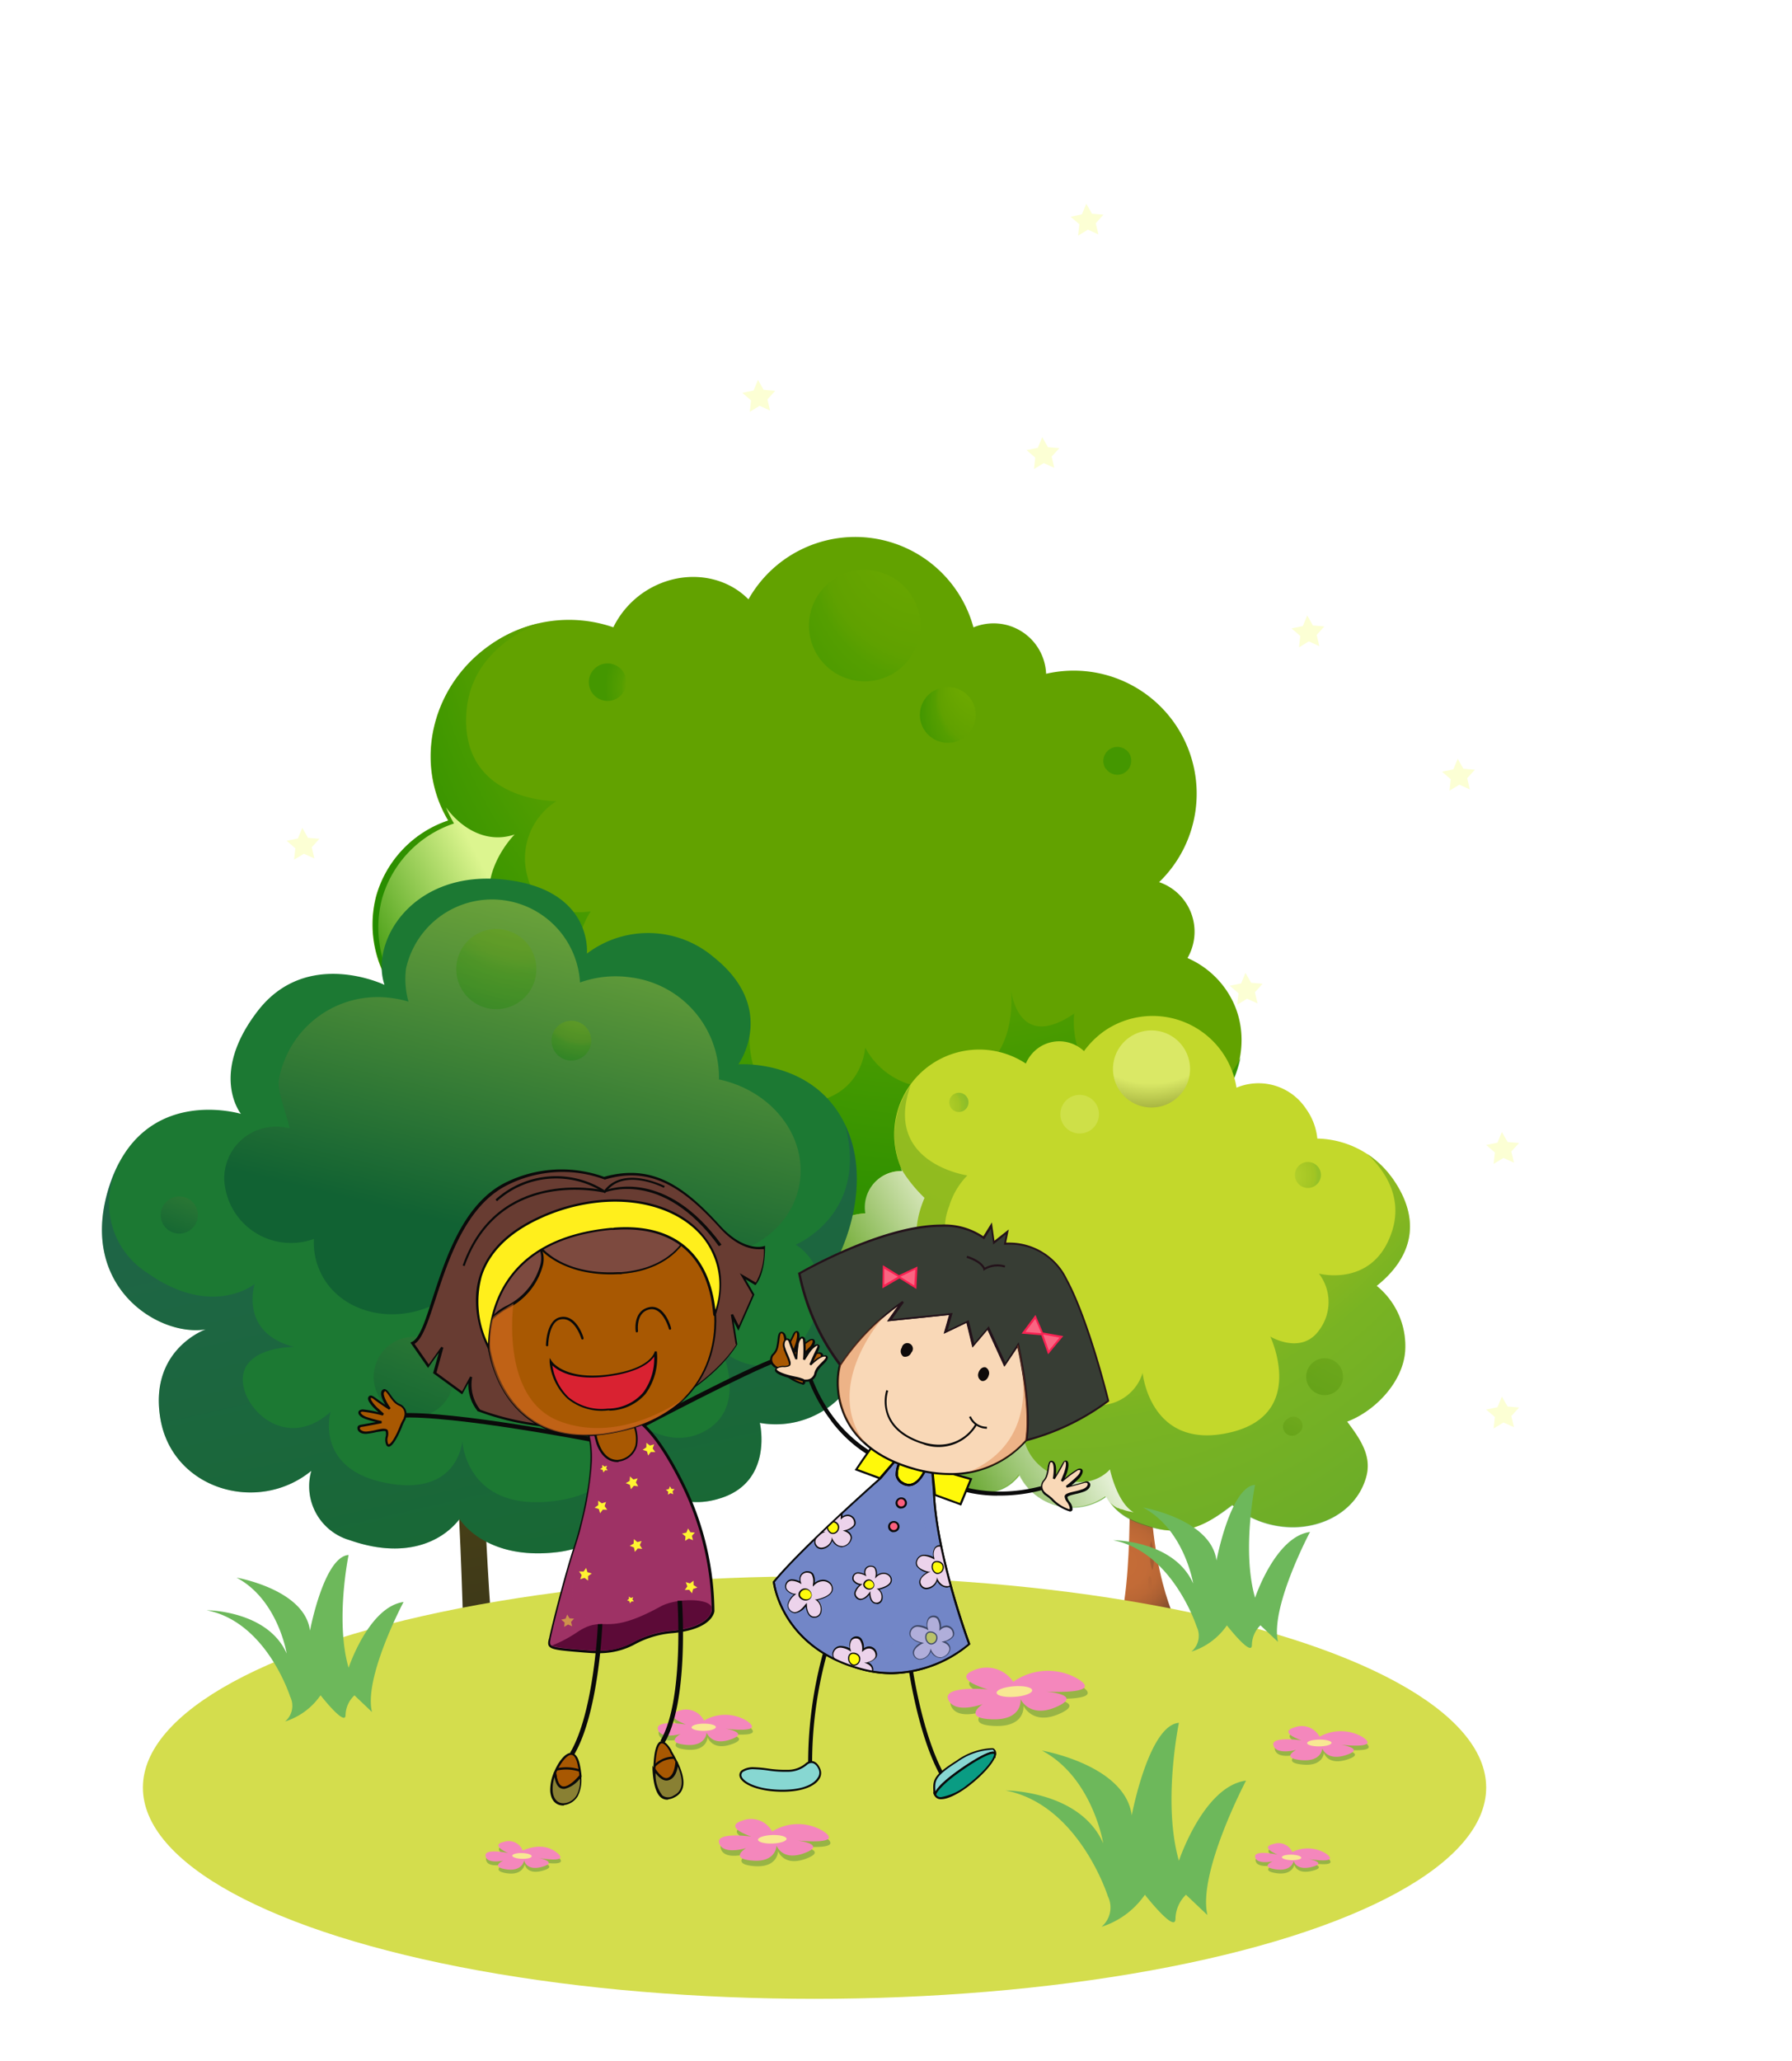 <svg xmlns="http://www.w3.org/2000/svg" xmlns:xlink="http://www.w3.org/1999/xlink" viewBox="0 0 223.72 257.19"><defs><radialGradient id="4cdf0ea1-1000-430f-95e1-d0ee9b7d4b92" cx="-259.04" cy="-539.23" r="13.43" gradientTransform="rotate(46.4 -889.503 216.46) skewX(.4)" gradientUnits="userSpaceOnUse"><stop offset=".07" stop-color="#c56c37"/><stop offset=".34" stop-color="#c26b37"/><stop offset=".51" stop-color="#ba6735"/><stop offset=".65" stop-color="#ac6033"/><stop offset=".77" stop-color="#985730"/><stop offset=".88" stop-color="#7e4a2c"/><stop offset=".89" stop-color="#7b492c"/></radialGradient><radialGradient id="369c29a1-3208-4bb0-8083-b9535f08fdeb" cx="239.97" cy="-161.25" r="10.66" gradientTransform="translate(-146.19 315.71)" xlink:href="#4cdf0ea1-1000-430f-95e1-d0ee9b7d4b92"/><radialGradient id="47850cad-e9b5-4102-bab0-0091d1458111" cx="-255.07" cy="-530.9" r="15.57" xlink:href="#4cdf0ea1-1000-430f-95e1-d0ee9b7d4b92"/><radialGradient id="b6646f9a-5d21-419f-a416-5c993a72a805" cx="-266.31" cy="-542.11" r="15.56" xlink:href="#4cdf0ea1-1000-430f-95e1-d0ee9b7d4b92"/><radialGradient id="a669b1bd-b21f-4862-99ab-0717dc332cbc" cx="-1159.78" cy="184.22" fx="-1204.385" fy="113.322" r="92.01" gradientTransform="scale(-1 1) rotate(34 -493.54 1844.604)" gradientUnits="userSpaceOnUse"><stop offset="0" stop-color="#9dc900"/><stop offset=".38" stop-color="#75ae00"/><stop offset=".54" stop-color="#62a200"/><stop offset=".58" stop-color="#5ba000"/><stop offset=".65" stop-color="#499b00"/><stop offset=".69" stop-color="#399700"/><stop offset=".87" stop-color="#027f00"/><stop offset=".87" stop-color="#007e00"/></radialGradient><radialGradient id="d41f8bdc-94aa-4681-94f0-d8ca4ca2b9d9" cx="-1169.73" cy="167.85" fx="-1180.063" fy="151.416" r="21.32" gradientTransform="scale(-1 1) rotate(34 -493.54 1844.604)" gradientUnits="userSpaceOnUse"><stop offset="0" stop-color="#9dc900"/><stop offset=".41" stop-color="#75ae00"/><stop offset=".58" stop-color="#62a200"/><stop offset=".62" stop-color="#5ba000"/><stop offset=".66" stop-color="#499b00"/><stop offset=".69" stop-color="#399700"/><stop offset=".97" stop-color="#027f00"/><stop offset=".98" stop-color="#007e00"/></radialGradient><radialGradient id="0f265eec-2a7d-4341-afb3-da3a5527992a" cx="-1169.95" cy="183.71" fx="-1169.946" fy="175.489" r="10.67" xlink:href="#d41f8bdc-94aa-4681-94f0-d8ca4ca2b9d9"/><radialGradient id="d47b5d47-26b6-4c79-8e17-972ba4bde865" cx="-1183.24" cy="200.76" fx="-1183.236" fy="200.764" r="5.33" xlink:href="#d41f8bdc-94aa-4681-94f0-d8ca4ca2b9d9"/><radialGradient id="206d48a2-bdc3-4c9d-8b33-f37c3a777224" cx="-1136.31" cy="156.67" fx="-1136.31" fy="156.665" r="7.19" xlink:href="#d41f8bdc-94aa-4681-94f0-d8ca4ca2b9d9"/><radialGradient id="2e2183c6-6ac9-4c54-a84d-288126dbd350" cx="-1161.1" cy="201.38" fx="-1161.099" fy="201.378" r="57.12" xlink:href="#d41f8bdc-94aa-4681-94f0-d8ca4ca2b9d9"/><radialGradient id="1a211e07-6467-4440-9c19-7c8ed06deb08" cx="-1140.75" cy="180.94" fx="-1140.754" fy="180.938" r="78.42" xlink:href="#d41f8bdc-94aa-4681-94f0-d8ca4ca2b9d9"/><radialGradient id="5d5f71cf-d6cb-479e-8298-f1782af4a040" cx="-99.09" cy="-326.42" r="9.28" gradientTransform="rotate(42.3 -653.448 243.383)" xlink:href="#4cdf0ea1-1000-430f-95e1-d0ee9b7d4b92"/><radialGradient id="4c05f1c4-881f-4d27-ac73-3ffd4fb4c6e5" cx="201.59" cy="102.12" r="7.3" gradientTransform="translate(-65.42 102.95)" xlink:href="#4cdf0ea1-1000-430f-95e1-d0ee9b7d4b92"/><radialGradient id="64a299c5-0d3e-43c9-a5dc-b954964a2aa7" cx="-96.35" cy="-320.68" r="10.74" gradientTransform="rotate(42.3 -653.448 243.383)" xlink:href="#4cdf0ea1-1000-430f-95e1-d0ee9b7d4b92"/><radialGradient id="5952b0fe-ec8f-46ea-a131-8446777ccf5c" cx="-104.11" cy="-328.42" r="10.73" gradientTransform="rotate(42.3 -653.448 243.383)" xlink:href="#4cdf0ea1-1000-430f-95e1-d0ee9b7d4b92"/><radialGradient id="5f90871f-d951-4eaa-a117-13586598b074" cx="-353.31" cy="-311.74" fx="-393.792" fy="-376.099" r="83.51" gradientTransform="matrix(.58 .81 -.81 .58 75.12 608.63)" gradientUnits="userSpaceOnUse"><stop offset="0" stop-color="#95c12c"/><stop offset=".41" stop-color="#6da61a"/><stop offset=".58" stop-color="#5a9a12"/><stop offset=".62" stop-color="#539813"/><stop offset=".66" stop-color="#419318"/><stop offset=".69" stop-color="#318f1b"/><stop offset=".98" stop-color="#007630"/></radialGradient><radialGradient id="c9fc739c-2b58-4a82-b0ab-591202190e0f" cx="-353.87" cy="-336.65" fx="-361.012" fy="-348.001" r="14.73" gradientTransform="matrix(.58 .81 -.81 .58 75.12 608.63)" gradientUnits="userSpaceOnUse"><stop offset=".77" stop-color="#fcffbf"/><stop offset="1"/></radialGradient><radialGradient id="450b72e9-6920-49d9-9e57-1868990cfea0" cx="-350.01" cy="-321.41" fx="-350.011" fy="-321.405" r="7.38" xlink:href="#c9fc739c-2b58-4a82-b0ab-591202190e0f"/><radialGradient id="a9f742ff-b27a-457c-9ba7-53b144c1f7fe" cx="-359.2" cy="-309.62" fx="-359.199" fy="-309.623" r="3.68" xlink:href="#5f90871f-d951-4eaa-a117-13586598b074"/><radialGradient id="66ec57c5-ddb7-4509-96d9-73f38b3d8737" cx="-326.75" cy="-340.1" fx="-326.753" fy="-340.098" r="4.96" xlink:href="#5f90871f-d951-4eaa-a117-13586598b074"/><radialGradient id="6c5cc6af-e149-4897-b60d-867de9523401" cx="-316.33" cy="-353.98" fx="-316.333" fy="-353.982" r="56.28" xlink:href="#5f90871f-d951-4eaa-a117-13586598b074"/><radialGradient id="058a28d3-49d4-4a7c-ab7c-d31e8729d67e" cx="-307.31" cy="-333.26" fx="-307.315" fy="-333.259" r="27.47" xlink:href="#5f90871f-d951-4eaa-a117-13586598b074"/><radialGradient id="b5be998e-c6d6-4d82-a2bc-bec727abfbfe" cx="-783.75" cy="514.81" fx="-791.154" fy="503.039" r="15.28" gradientTransform="matrix(-.91 .42 .41 .91 -859.89 -24.07)" xlink:href="#d41f8bdc-94aa-4681-94f0-d8ca4ca2b9d9"/><radialGradient id="de8f879f-2192-4620-a3c7-d355dda450e9" cx="-787.1" cy="527.41" fx="-787.096" fy="527.411" r="7.63" gradientTransform="matrix(-.91 .42 .41 .91 -859.89 -24.07)" xlink:href="#d41f8bdc-94aa-4681-94f0-d8ca4ca2b9d9"/><linearGradient id="bfd29249-cbb3-4906-b591-fc095919c202" x1="-104.66" y1="-426.96" x2="-84.88" y2="-457.84" gradientTransform="matrix(.86 .5 -.5 .86 -69.02 562.57)" gradientUnits="userSpaceOnUse"><stop offset=".03" stop-color="#2e8f00"/><stop offset=".58" stop-color="#dcf58f"/></linearGradient><linearGradient id="e5c22c3e-a4be-4a11-8243-a9c3e3945e4c" x1="63.92" y1="-145.67" x2="88.04" y2="-168.77" gradientTransform="rotate(14.42 -1196.585 185.59)" gradientUnits="userSpaceOnUse"><stop offset=".19" stop-color="#519918"/><stop offset=".74" stop-color="#fff"/></linearGradient><linearGradient id="498af2c1-4e26-4a6a-9de3-c92e4f98d805" x1="31.14" y1="162.61" x2="56.76" y2="253.35" gradientTransform="rotate(5.95 110.122 396.359)" gradientUnits="userSpaceOnUse"><stop offset="0" stop-color="#6d6f22"/><stop offset=".3" stop-color="#4a4117"/><stop offset=".7" stop-color="#2f2f19"/><stop offset="1" stop-color="#062838"/></linearGradient><linearGradient id="f3b3bf5a-9ccb-4a56-b9e8-dfa8e3af6718" x1="54.44" y1="215.12" x2="23.61" y2="124.26" gradientTransform="rotate(5.95 110.122 396.359)" gradientUnits="userSpaceOnUse"><stop offset="0" stop-color="#074623"/><stop offset=".71" stop-color="#233972"/><stop offset="1" stop-color="#024063"/></linearGradient><linearGradient id="03d4376d-95b8-45c5-8590-207fecbc6843" x1="42.97" y1="118.57" x2="37.27" y2="160.84" gradientTransform="rotate(5.95 110.122 396.359)" gradientUnits="userSpaceOnUse"><stop offset="0" stop-color="#e5e244"/><stop offset=".99" stop-color="#003e31"/></linearGradient><linearGradient id="aacf6603-187b-4a89-a7c4-916a081ecec0" x1="36.31" y1="150.39" x2="26.98" y2="185.45" xlink:href="#03d4376d-95b8-45c5-8590-207fecbc6843"/><linearGradient id="ce0b3d42-3278-43b4-b2fb-cd68f2d02aa7" x1="43.57" y1="166.94" x2="39.23" y2="183.28" xlink:href="#03d4376d-95b8-45c5-8590-207fecbc6843"/><linearGradient id="0cf43347-8a14-411b-8dfb-9a2e846abb22" x1="1.06" y1="148.67" x2="-3.29" y2="165.01" xlink:href="#03d4376d-95b8-45c5-8590-207fecbc6843"/><clipPath id="7cc5f621-3c80-4497-9c04-edfe037f2bbb"><path class="55e0a24f-61a4-4881-94d9-2266e6ce3cfa" d="M116.62 186l-.29-3.56h-.43c-.34 1.2-1.48 3.66-3.2 2.65s.06-3.28.06-3.28l.15-.8-3 3.49s-9.82 8.67-13.26 12.9c0 0 .77 8.28 11.14 11a15 15 0 0013.21-3.23s-4.09-11.02-4.38-19.17z"/></clipPath><style>.\35 5e0a24f-61a4-4881-94d9-2266e6ce3cfa{fill:none}.\35 cf6ef64-59c2-4261-8eb1-2d8dfefee1ed{fill:url(#4cdf0ea1-1000-430f-95e1-d0ee9b7d4b92)}.d3dae9eb-ddaa-41a1-9d83-ec8b162efdbd{opacity:0.2}.\30 4698f8f-53a7-48b4-9e23-ae95f9e5c2dc,.\32 3044d61-3162-4c0f-a9dc-113570292a95,.\33 2bdcc59-e9e5-45c0-b654-acbd3c786f41,.\34 1b12965-a1ef-4425-93b1-b31a4707afa3,.\36 554e30b-5e01-4009-b4cd-bce3c9f2e650,.\38 4d8cba2-e92b-45d6-bd22-18703f3601aa,.\38 9ab13cd-9cae-497c-8a33-a4eda94e37cc,.\39 1f487f5-8873-4962-a350-ac96975804a5,.d3dae9eb-ddaa-41a1-9d83-ec8b162efdbd{mix-blend-mode:multiply}.\36 554e30b-5e01-4009-b4cd-bce3c9f2e650,.\36 74d5b86-8ba3-4ede-a632-85221440699a,.\36 9b75fdb-85ae-4768-87c1-574c3bb3e6c3,.\38 4d8cba2-e92b-45d6-bd22-18703f3601aa,.\38 9ab13cd-9cae-497c-8a33-a4eda94e37cc{opacity:0.4}.\38 4d8cba2-e92b-45d6-bd22-18703f3601aa{fill:url(#47850cad-e9b5-4102-bab0-0091d1458111)}.\36 554e30b-5e01-4009-b4cd-bce3c9f2e650{fill:url(#b6646f9a-5d21-419f-a416-5c993a72a805)}.\32 1dc57c6-8f43-4d57-83e0-d54b1f104046{fill:#62a200}.\32 2461949-d33a-46bb-be2c-f6663ef26a4e,.\32 5b7dc4e-d89f-4895-a5a8-5d61f862e857,.\38 c6a79aa-03f3-4d9e-9232-ee0b4ec13c94{opacity:0.7}.\38 c6a79aa-03f3-4d9e-9232-ee0b4ec13c94{fill:url(#a669b1bd-b21f-4862-99ab-0717dc332cbc)}.\30 238fb92-8440-44bf-8783-1c73906d7ded,.\31 eca780a-0dc8-4250-b3a0-37443600d0a7,.\34 719081c-724c-42ff-a181-0f4e0717143e,.\35 b1a051a-dcaf-4cc4-bf6d-bf81e75de0a3,.\36 11580a6-78a6-4666-85af-70ddeb8183c9,.\36 d2d41f5-0005-455e-8924-1ca35a201a2f,.\38 3fcba25-c0dd-4403-9dfc-10b9552c61fe,.\39 ff0846e-ee6c-478a-9291-4d77213dd18b{opacity:0.3}.\30 238fb92-8440-44bf-8783-1c73906d7ded,.\31 eca780a-0dc8-4250-b3a0-37443600d0a7,.\34 719081c-724c-42ff-a181-0f4e0717143e,.\36 11580a6-78a6-4666-85af-70ddeb8183c9,.\36 74d5b86-8ba3-4ede-a632-85221440699a,.\36 9b75fdb-85ae-4768-87c1-574c3bb3e6c3,.\36 d2d41f5-0005-455e-8924-1ca35a201a2f,.\38 3fcba25-c0dd-4403-9dfc-10b9552c61fe,.\39 ff0846e-ee6c-478a-9291-4d77213dd18b{mix-blend-mode:screen}.\39 ff0846e-ee6c-478a-9291-4d77213dd18b{fill:url(#d41f8bdc-94aa-4681-94f0-d8ca4ca2b9d9)}.\36 d2d41f5-0005-455e-8924-1ca35a201a2f{fill:url(#d47b5d47-26b6-4c79-8e17-972ba4bde865)}.\30 238fb92-8440-44bf-8783-1c73906d7ded{fill:url(#206d48a2-bdc3-4c9d-8b33-f37c3a777224)}.\32 5b7dc4e-d89f-4895-a5a8-5d61f862e857{fill:url(#1a211e07-6467-4440-9c19-7c8ed06deb08)}.\34 73012c8-5865-4e3b-972b-7817071b6021{fill:url(#5d5f71cf-d6cb-479e-8298-f1782af4a040)}.\38 9ab13cd-9cae-497c-8a33-a4eda94e37cc{fill:url(#64a299c5-0d3e-43c9-a5dc-b954964a2aa7)}.\36 e0d5565-61ba-41f2-8d0e-cb42426d188f{fill:#c3d82b}.\34 1b12965-a1ef-4425-93b1-b31a4707afa3{opacity:0.5}.\38 6fb4c32-661b-4eca-9e24-b1d8b74d9cd5{fill:url(#5f90871f-d951-4eaa-a117-13586598b074)}.\36 74d5b86-8ba3-4ede-a632-85221440699a{fill:url(#c9fc739c-2b58-4a82-b0ab-591202190e0f)}.\36 11580a6-78a6-4666-85af-70ddeb8183c9{fill:url(#a9f742ff-b27a-457c-9ba7-53b144c1f7fe)}.\32 2461949-d33a-46bb-be2c-f6663ef26a4e{fill:url(#058a28d3-49d4-4a7c-ab7c-d31e8729d67e)}.\33 2bdcc59-e9e5-45c0-b654-acbd3c786f41{opacity:0.8;fill:url(#e5c22c3e-a4be-4a11-8243-a9c3e3945e4c)}.\33 3007da5-ca1c-406e-91ec-5bfb6d4733af{fill:url(#498af2c1-4e26-4a6a-9de3-c92e4f98d805)}.\31 6f7020a-d0db-4180-bbd4-1c21a0cc4160{fill:#1c7933}.\35 b1a051a-dcaf-4cc4-bf6d-bf81e75de0a3{fill:url(#f3b3bf5a-9ccb-4a56-b9e8-dfa8e3af6718)}.\36 9b75fdb-85ae-4768-87c1-574c3bb3e6c3{fill:url(#03d4376d-95b8-45c5-8590-207fecbc6843)}.\31 eca780a-0dc8-4250-b3a0-37443600d0a7{fill:url(#b5be998e-c6d6-4d82-a2bc-bec727abfbfe)}.\38 3fcba25-c0dd-4403-9dfc-10b9552c61fe{fill:url(#aacf6603-187b-4a89-a7c4-916a081ecec0)}.\34 719081c-724c-42ff-a181-0f4e0717143e{fill:url(#ce0b3d42-3278-43b4-b2fb-cd68f2d02aa7)}.\34 e04a0e9-42e1-456e-8576-260db2dc246a{fill:#d4dd4d}.\32 3044d61-3162-4c0f-a9dc-113570292a95{fill:#65913f;opacity:0.55}.\32 4f1f38f-c75d-46ac-b600-4461ff36a5bc{fill:#f487bc}.c2747a8c-ff80-49ac-b755-5cfd513f187b{fill:#f8e893}.\31 546749b-3828-4657-943a-57b62edc8f36{fill:#6db85b}.b1ca37c3-856f-43ae-bf4d-5bc64861a255{fill:#0a0a0a}.\36 4a8079c-0cfb-4ab8-a2e8-82d37342a9f8{fill:#9e3265}.\38 0f5d09d-f5a2-4d78-9f2f-793aff5167c1{fill:#a85802}.\38 738e301-020f-4634-9ad7-700a720b93b1{fill:#683c32}.d36ee9b7-ee6f-43d4-bea4-635d6c29c127{fill:#7d4a3f}.\39 9393cd7-514d-40b2-b85c-94e7b28c8a4b{fill:#fff331}.\37 0578aae-f05f-4ba9-9035-e577b6323f39{fill:#898033}.\31 63b77b7-f1f4-47fb-9485-5ed8d05f6cd8{fill:#d92231}.\31 0fb08dd-018e-47a1-b59e-2be918fa426a{fill:#d76b2a}.\39 b23db8d-a837-40c0-b458-6850d7803ac9{fill:#f9d8b7}.faff6b6e-f797-48cc-84c5-0b2904d1302f{fill:#87d7d2}.d60e6c00-2464-4eab-a29c-21029c9f5153{fill:#fff90a}.\39 2a9e6d9-41a2-4ed5-8173-6c2e3e8ca1e9{fill:#7286c7}.\34 804e690-67ca-446c-b400-dbe7d409ab58{fill:#ecd3eb}.ecc72a6b-2b28-469a-b42b-92740906f234{fill:#fffc0d}.\39 1f487f5-8873-4962-a350-ac96975804a5{opacity:0.49}.\37 5e46cbf-b7d0-4671-b717-5f15aeae61f6{fill:#ffe00a}.\31 de4667c-8321-4140-a867-cfc6c3a01fef{fill:#fa607e}.\32 1a3016e-6202-439e-b34b-b61b02fc71a7{fill:#23121a}.\37 ac6561a-6e94-4f57-b880-d9b0d21e43ab{fill:#fa6582}.d443b733-cc9f-4082-803c-3cb915bb1879{fill:#f72252}.e5a59f2e-2788-4a44-a6e6-597a04c47f15{fill:#0e0a0a}.c911755c-5886-42dd-a39a-defa94dadfe2{opacity:0.34}.\32 af0966c-bd98-420b-b504-7ae6e5ad51dc{fill:#fcffd4}</style></defs><g style="isolation:isolate"><g id="52e77ae8-3868-40cf-a95b-0495780af44c" data-name="Enfants_mobile_dark"><path class="5cf6ef64-59c2-4261-8eb1-2d8dfefee1ed" d="M100.45 140.8s-.8 25.21-4.86 33.58L107 174s-5.4-11.18-2.47-33.41z"/><g class="d3dae9eb-ddaa-41a1-9d83-ec8b162efdbd"><path class="5cf6ef64-59c2-4261-8eb1-2d8dfefee1ed" d="M107 174s-5.4-11.18-2.47-33.41l-4.07.23s-.14 4.2-.57 9.74.64-3 1.6-3 .75 2.28.63 8.9c-.17 9.5-2.23 14-4.24 10.24a33.57 33.57 0 01-2.27 7.72z"/></g><path d="M103.33 160.62a6.22 6.22 0 01-.38 2.62 5.87 5.87 0 01-.23-2.63 6.22 6.22 0 01.38-2.62 5.91 5.91 0 01.23 2.63z" style="mix-blend-mode:multiply" fill="url(#369c29a1-3208-4bb0-8083-b9535f08fdeb)" opacity=".4"/><path class="84d8cba2-e92b-45d6-bd22-18703f3601aa" d="M102.7 165.62c0 .73-.18 1.31-.35 1.31s-.28-.6-.26-1.33.17-1.3.35-1.3.28.6.26 1.32z"/><path class="6554e30b-5e01-4009-b4cd-bce3c9f2e650" d="M103.1 149.8c0 .72-.17 1.3-.34 1.3s-.28-.6-.26-1.32.17-1.31.34-1.31.28.6.26 1.33z"/><path class="21dc57c6-8f43-4d57-83e0-d54b1f104046" d="M59.34 149.46a16.8 16.8 0 007.2-.91 15.54 15.54 0 0011.86 6.93 15.85 15.85 0 0011.29-3.21 10.56 10.56 0 0014.7 2.82 10.42 10.42 0 001.3-1.07 7.9 7.9 0 001.08 2.3 8 8 0 0014.58-4.15 8 8 0 0012.19-7.83 16.73 16.73 0 0012.17-1.13c7.62-3.71 11.29-11.89 8.19-18.27a11.32 11.32 0 00-5.65-5.39 6.54 6.54 0 00-3.54-9.47 15.35 15.35 0 00-14.11-26 6.56 6.56 0 00-9.07-5.79 15.3 15.3 0 00-28.09-3.5c-3.27-3.32-8.79-3.78-13.11-.85a11.28 11.28 0 00-3.76 4.34 17 17 0 00-15.25 2.12c-7.43 5.06-9.72 14.72-5.37 22a13.94 13.94 0 00-9 9.44 14.14 14.14 0 004.56 14.33 12.13 12.13 0 00-5.84 9.14c-.61 7.07 5.49 13.41 13.67 14.15z"/><path class="8c6a79aa-03f3-4d9e-9232-ee0b4ec13c94" d="M45.71 135.28a12.16 12.16 0 015.84-9.14A14.1 14.1 0 0147 111.82a13.92 13.92 0 019-9.45c-4.35-7.24-2.06-16.91 5.36-22a17.43 17.43 0 015.92-2.59c-3.45 1.41-8.68 4.65-9.06 11.31-.64 11 11.25 10.89 11.25 10.89a8.44 8.44 0 00-3.6 9.46c1.37 5.5 7.88 4.28 7.88 4.28s-5.63 8.16 2.57 15.37c9.06 8 17.24.19 17.24.19s-.24 8.48 5.8 8.43c8.36-.06 8.65-7 8.65-7a9.38 9.38 0 0011.56 4.42c6.76-2.11 6.86-9 6.65-11.54.36 2.17 1.86 7 7.89 2.89 0 0-1.33 9.87 9.64 11 4.67.46 9.16-1.32 11.13-5.49a16.19 16.19 0 01-9.09 11.29 16.7 16.7 0 01-12.16 1.13 8 8 0 01-12.2 7.83 8 8 0 01-14.58 4.16 8.19 8.19 0 01-1.07-2.31 9.7 9.7 0 01-1.31 1.07 10.57 10.57 0 01-14.7-2.82 15.85 15.85 0 01-11.3 3.21 15.54 15.54 0 01-11.85-6.93 16.67 16.67 0 01-7.21.92c-8.24-.82-14.35-7.16-13.7-14.26z"/><path class="9ff0846e-ee6c-478a-9291-4d77213dd18b" d="M102.21 82a6.95 6.95 0 101.84-9.68 6.94 6.94 0 00-1.84 9.68z"/><path d="M115.45 91.17a3.48 3.48 0 10.92-4.83 3.47 3.47 0 00-.92 4.83z" style="mix-blend-mode:screen" fill="url(#0f265eec-2a7d-4341-afb3-da3a5527992a)" opacity=".3"/><path class="6d2d41f5-0005-455e-8924-1ca35a201a2f" d="M138.06 95.91a1.73 1.73 0 002.41.47 1.76 1.76 0 00.47-2.42 1.74 1.74 0 10-2.88 2z"/><path class="0238fb92-8440-44bf-8783-1c73906d7ded" d="M73.92 86.45a2.34 2.34 0 10.62-3.26 2.34 2.34 0 00-.62 3.26z"/><path d="M125.27 142.23a2.35 2.35 0 10.63-3.26 2.35 2.35 0 00-.63 3.26z" fill="url(#2e2183c6-6ac9-4c54-a84d-288126dbd350)" opacity=".7"/><path class="25b7dc4e-d89f-4895-a5a8-5d61f862e857" d="M98.19 149.91a3.21 3.21 0 10.85-4.48 3.21 3.21 0 00-.85 4.48z"/><path d="M91.19 147.28c-4.1 5.11-12.51 4.58-13.89-1.55s3.47-7.94 3.47-7.94a16.77 16.77 0 01-13.53-7.89c-3-4.74.57-11 .57-11a1.07 1.07 0 01.2-.11c-.7.29-3.68 1.11-6-3.35-3.13-6 2.24-11.31 2.24-11.31-3.46 1.19-6.66-.75-8.57-3.37a15.7 15.7 0 001 2 13.92 13.92 0 00-9 9.44 14.1 14.1 0 004.56 14.31 12.24 12.24 0 00-5.85 9.15c-.42 4.75 2.19 9.17 6.42 11.79a16.83 16.83 0 0013.73 1.08c.11.17.25.33.36.5.11 0 .23-.06.34-.09a14.48 14.48 0 004.58 4.5 16.68 16.68 0 006.58 2 16.18 16.18 0 003.19 0l-.09.44a15.41 15.41 0 008.89-3.25v.05a10.56 10.56 0 0010.94 4.42c-11.6-2.18-10.14-9.82-10.14-9.82z" style="mix-blend-mode:multiply" fill="url(#bfd29249-cbb3-4906-b591-fc095919c202)"/><path class="473012c8-5865-4e3b-972b-7817071b6021" d="M140.91 180.61s.8 17.41-1.54 23.4l7.82-.88s-4.31-7.42-3.49-22.89z"/><g class="d3dae9eb-ddaa-41a1-9d83-ec8b162efdbd"><path class="473012c8-5865-4e3b-972b-7817071b6021" d="M147.19 203.13s-4.31-7.42-3.49-22.89l-2.79.37s.14 2.91.13 6.74.29-2.07 1-2.17.63 1.54.9 6.11c.39 6.56-.79 9.78-2.38 7.28a23.42 23.42 0 01-1.14 5.44z"/></g><path d="M144 194.12a4 4 0 01-.12 1.82 3.89 3.89 0 01-.29-1.8 4.08 4.08 0 01.12-1.83 4.38 4.38 0 01.29 1.81z" style="mix-blend-mode:multiply" fill="url(#4c05f1c4-881f-4d27-ac73-3ffd4fb4c6e5)" opacity=".4"/><path class="89ab13cd-9cae-497c-8a33-a4eda94e37cc" d="M143.79 197.6c0 .5 0 .92-.17.92s-.23-.4-.25-.9 0-.91.17-.92.22.4.25.9z"/><path d="M143.22 186.67c0 .5-.06.91-.16.91s-.24-.4-.26-.89 0-.91.17-.92.23.4.25.9z" style="mix-blend-mode:multiply" fill="url(#5952b0fe-ec8f-46ea-a131-8446777ccf5c)" opacity=".4"/><path class="6e0d5565-61ba-41f2-8d0e-cb42426d188f" d="M170.58 184.25c.71-2.56-.79-4.71-2.4-6.85 3.46-1.3 6.88-4.86 7.23-8.65a9.66 9.66 0 00-3.54-8.29c4.57-3.65 5.57-8.3 2-13.38a11.82 11.82 0 00-9.41-5 7.63 7.63 0 00-1.4-3.7 7.11 7.11 0 00-8.69-2.65 10.6 10.6 0 00-16.6-7 11.07 11.07 0 00-2.44 2.44 4.51 4.51 0 00-5.71-.39 4.65 4.65 0 00-1.55 1.94 10.6 10.6 0 00-15.4 13.41 4.47 4.47 0 00-2.74.83 4.55 4.55 0 00-1.84 4.45 7.85 7.85 0 00-5 2.11c-3.54 3.39-3.13 9.58.91 13.82a11.6 11.6 0 007.6 3.68 5.53 5.53 0 006 8 5.52 5.52 0 008.44 6.23 6.12 6.12 0 001.25-1.24 8.49 8.49 0 00.58 1 7.31 7.31 0 0010.21 1.73c1.34 2.22 3 3 5.88 3.87 4.57 1.35 7.46-1 9.87-2.82a11.46 11.46 0 004.44 2.34c5.54 1.5 11.02-1.13 12.31-5.88z"/><path class="86fb4c32-661b-4eca-9e24-b1d8b74d9cd5" d="M168.18 177.4c3.46-1.3 6.88-4.86 7.23-8.65a9.66 9.66 0 00-3.54-8.29c4.57-3.65 5.57-8.3 2-13.38l-.64-.83a.86.86 0 01-.13-.14c-.23-.26-.47-.52-.72-.76-.26-.26-.53-.49-.82-.73-.29-.23-.59-.44-.89-.64 1.9 1.76 4.51 5.12 3.16 9.53-2.25 7.27-9.17 5.42-9.17 5.42a5.83 5.83 0 01.07 7c-2.22 3.23-6.14.86-6.14.86s4.69 9.81-5.17 12-10.77-7.47-10.77-7.47a5.7 5.7 0 01-7.19 3.76 5.09 5.09 0 01-3.91-6.65s-3.51 2.26-8.18-1.37c-3.86-3-1.6-6.91-.86-8.49 0 0-6.38-2-4-8.08a9.28 9.28 0 012.26-3.81s-10.6-1.51-7.07-11.28a10.67 10.67 0 00-1 10.79 4.47 4.47 0 00-2.74.83 4.55 4.55 0 00-1.84 4.45 7.85 7.85 0 00-5 2.11 7.76 7.76 0 00-2.25 4.3 8.85 8.85 0 00-.14 1.78v.05a9.2 9.2 0 00.17 1.72l.06.26c0 .23.11.47.17.7s.09.29.14.43.09.27.13.39.13.34.2.49.08.19.11.29.24.49.37.73a2.07 2.07 0 00.15.25c.13.22.26.45.4.67l.07.11c.17.25.35.5.54.74.06.06.1.12.16.19.2.24.4.48.63.72a11.6 11.6 0 007.6 3.68 5.53 5.53 0 006 8 5.52 5.52 0 008.44 6.23 6.12 6.12 0 001.25-1.24 8.49 8.49 0 00.58 1 7.31 7.31 0 0010.21 1.73c1.34 2.22 3.07 3.15 5.88 3.87 4.45 1.15 7.46-1 9.87-2.82a11.46 11.46 0 004.44 2.34c5.48 1.49 11-1.14 12.25-5.89.74-2.61-.76-4.76-2.37-6.9z" opacity=".5"/><path class="674d5b86-8ba3-4ede-a632-85221440699a" d="M146.55 137.31a4.81 4.81 0 111.13-6.7 4.8 4.8 0 01-1.13 6.7z"/><path d="M136.19 141a2.41 2.41 0 11.57-3.35 2.41 2.41 0 01-.57 3.35z" style="mix-blend-mode:screen" fill="url(#450b72e9-6920-49d9-9e57-1868990cfea0)" opacity=".2"/><path class="611580a6-78a6-4666-85af-70ddeb8183c9" d="M120.41 138.54a1.2 1.2 0 11.28-1.67 1.2 1.2 0 01-.28 1.67z"/><path d="M164.23 147.94a1.62 1.62 0 11.38-2.25 1.62 1.62 0 01-.38 2.25z" style="mix-blend-mode:screen" fill="url(#66ec57c5-ddb7-4509-96d9-73f38b3d8737)" opacity=".3"/><path d="M166.69 173.68a2.3 2.3 0 11.55-3.23 2.32 2.32 0 01-.55 3.23z" fill="url(#6c5cc6af-e149-4897-b60d-867de9523401)" opacity=".7"/><path class="22461949-d33a-46bb-be2c-f6663ef26a4e" d="M162.05 178.89a1.13 1.13 0 11-1.31-1.83 1.13 1.13 0 111.31 1.83z"/><path class="32bdcc59-e9e5-45c0-b654-acbd3c786f41" d="M138.57 183.36s-2.67 3.3-7.59.38c-5.28-3.13-2.77-9.39-2.77-9.39s-3.43.76-7.3-2.36a6.75 6.75 0 01-2.66-7 8.12 8.12 0 011.25-4.64s-7.76-2.14-4.08-10.87a18.1 18.1 0 01-3-3.76l.18.42a4.47 4.47 0 00-2.74.83 4.55 4.55 0 00-1.84 4.45 7.85 7.85 0 00-5 2.11 7.76 7.76 0 00-2.25 4.3c0 .27-.08.53-.11.8v.18a5.35 5.35 0 000 .8V160.59c0 .26.06.53.11.79l.06.25c0 .23.11.46.17.69 0 .14.09.3.14.43s.09.27.13.39.13.34.2.49l.12.31c.11.24.23.47.36.71a1.34 1.34 0 01.06.12 1.46 1.46 0 01.09.13c.13.22.26.45.4.67l.07.11c.17.25.35.5.54.74.06.06.1.12.16.19.2.24.4.48.63.72a11.6 11.6 0 007.6 3.68 5.53 5.53 0 006 8 5.52 5.52 0 008.44 6.23 6.12 6.12 0 001.25-1.24 8.49 8.49 0 00.58 1 7.31 7.31 0 0010.21 1.73c.11.17.21.31.32.46l.1.1a1.63 1.63 0 00.25.27.52.52 0 00.11.1 2.06 2.06 0 00.33.27c.13.09.27.17.41.25h.08l.36.16h.11l.42.14a4.39 4.39 0 00.52.13l.54.11c-2.09-1.19-2.96-5.36-2.96-5.36z"/><path class="33007da5-ca1c-406e-91ec-5bfb6d4733af" d="M80.25 163.48l-8.44 6.6c0-1.41-.09-4.63-.21-7.91-.11-3.11-.77-.33-.77-.33l-.58 9.45-10.08 7.87v-1.14s2.92-12.23 4.93-20.92c1.13-.62 5.05-2.81 8.13-4.85 2.58-1.71-.12-.82-.12-.82l-7.6 3.87c.81-3.52 1.39-6.17 1.44-6.62.17-1.63-.49-.47-.49-.47l-8.57 27.66L54 156.44c1.06-1.67 3.24-5.95 4.91-8.95 1.4-2.51-.46-.73-.46-.73l-4.82 7.81-1.8-9c-.87-1.08-1 .44-1 .44l1.59 9.56-7.68-5.71c-1.58-.56-.64.89-.64.89l8.61 7.16c1.13 4.87 3.08 18.67 3.08 18.67S52.68 174 49.24 171c0-2.74-.15-7.56-.32-11.13-.11-2.13-.92-.5-.92-.5l-.27 10.34c-3.69-3.14-7.36-6.23-7.83-6.47-1-.52-.91.92-.91.92l8.7 8.25s-9.69-.79-11.69-.8-.57 1-.57 1l15.18 2.68 6.33 6.91s2 33.39.35 41.11l6.39-.82c-2.23-11-3.13-32.31-3.41-40.8 3.91-3.34 19.24-16.44 20.15-17.51 1.04-1.27-.17-.7-.17-.7z"/><path class="16f7020a-d0db-4180-bbd4-1c21a0cc4160" d="M30.08 139s-12.23-3.73-16.39 8.89 6.16 19 12 18c0 0-7.18 2.52-5.65 11.24S32.2 189 38.87 183.54a7 7 0 004.81 8.66c6.67 2.34 11.35.38 13.7-2.65 0 0 3.12 5.23 12.19 4.14a13.26 13.26 0 0011.16-9.44s3.16 4.82 9.49 2.62 4.64-9.31 4.64-9.31a11.28 11.28 0 0010.57-3.79c4.61-5.22 5.12-14.14-.66-17.2 0 0 4.59-8.9.52-16.67s-13.11-7.08-13.11-7.08 5-6.93-3.08-13.38a12.65 12.65 0 00-15.83-.44s.83-8.07-10.43-9.25S46.16 117.4 48 122.9c0 0-9.69-4.68-15.81 3.24S30.08 139 30.08 139z"/><path class="5b1a051a-dcaf-4cc4-bf6d-bf81e75de0a3" d="M104.77 156.57s4.41-8.58.71-16.25c3.06 11.2-6.14 15-6.14 15s5.76 3.32 1.59 10.77c-4.5 8.05-10.83 2.4-10.83 2.4s3.32 7.15-2.14 10.11-10.54-3-10.54-3 3.29 10.15-8 11.68-11.7-7.47-11.7-7.47-.47 7-9.5 5.25-6.95-8.88-6.95-8.88c-5.69 5.12-11.33-.65-10.94-4.4s6.36-3.7 6.36-3.7c-6.88-1.81-4.89-7.85-4.89-7.85s-5.33 4.34-13.42-1.4a10.27 10.27 0 01-3.46-13.69h-.06a17.24 17.24 0 00-1.17 2.73c-4.16 12.62 6.16 19 12 18 0 0-7.18 2.52-5.65 11.24S32.2 189 38.87 183.54a7 7 0 004.81 8.66c6.67 2.34 11.35.38 13.7-2.65 0 0 3.12 5.23 12.19 4.14a13.26 13.26 0 0011.16-9.44s3.16 4.82 9.49 2.62 4.64-9.31 4.64-9.31a11.28 11.28 0 0010.57-3.79c4.57-5.22 5.12-14.14-.66-17.2z"/><path class="69b75fdb-85ae-4768-87c1-574c3bb3e6c3" d="M89.76 134.7a12.6 12.6 0 00-11-12.73 13.22 13.22 0 00-6.35.63 11 11 0 00-21.72-1.74A10.29 10.29 0 0051 125a11.9 11.9 0 00-1.81-.41 12.53 12.53 0 00-14.4 10.32c-.18 1.22 1.18 4.75 1.36 5.91A6.46 6.46 0 0028 147.3a8.34 8.34 0 0011.19 7.3 8.56 8.56 0 00.65 3.78c2 4.91 8.21 7 13.78 4.68a12.42 12.42 0 003-1.77 9.68 9.68 0 0018 1.46 7.63 7.63 0 004.19.91 7.71 7.71 0 007.19-6.89c6.82.82 13-3.27 13.85-9.29.84-5.86-3.61-11.4-10.09-12.78z"/><path class="1eca780a-0dc8-4250-b3a0-37443600d0a7" d="M57.41 123a5 5 0 102.46-6.61 5 5 0 00-2.46 6.61z"/><path class="83fcba25-c0dd-4403-9dfc-10b9552c61fe" d="M47.1 173.89a5 5 0 102.46-6.61 5 5 0 00-2.46 6.61z"/><path class="4719081c-724c-42ff-a181-0f4e0717143e" d="M60.66 175.18a2.32 2.32 0 104.22-1.93 2.3 2.3 0 00-3.07-1.15 2.34 2.34 0 00-1.15 3.08z"/><path d="M20.28 152.6a2.32 2.32 0 101.14-3.09 2.32 2.32 0 00-1.14 3.09z" style="mix-blend-mode:screen" fill="url(#0cf43347-8a14-411b-8dfb-9a2e846abb22)" opacity=".3"/><path d="M69.08 130.9a2.48 2.48 0 101.23-3.3 2.49 2.49 0 00-1.23 3.3z" style="mix-blend-mode:screen" fill="url(#de8f879f-2192-4620-a3c7-d355dda450e9)" opacity=".3"/><ellipse class="4e04a0e9-42e1-456e-8576-260db2dc246a" cx="101.69" cy="223.07" rx="83.85" ry="26.36"/><path class="23044d61-3162-4c0f-a9dc-113570292a95" d="M162.65 217.74s-3.07-1-.83-1.62a2.53 2.53 0 013.07 1.17 5.47 5.47 0 015.3 0c2.52 1.61-2.68 1-2.68 1s3.17.46.71 1.27-2.94-.82-2.94-.82-.07 1.71-2.66 1.46-.61-1.28-.61-1.28-2.45.68-2.83-.53 3.47-.65 3.47-.65z"/><path class="24f1f38f-c75d-46ac-b600-4461ff36a5bc" d="M162.5 217.18s-3.07-1-.83-1.64a2.52 2.52 0 013.07 1.18 5.46 5.46 0 015.3 0c2.52 1.61-2.67 1-2.67 1s3.16.46.71 1.28-3-.82-3-.82-.06 1.71-2.66 1.46-.59-1.28-.59-1.28-2.46.68-2.84-.54 3.51-.64 3.51-.64z"/><path class="c2747a8c-ff80-49ac-b755-5cfd513f187b" d="M166.23 217.48c0 .24-.67.44-1.51.45s-1.52-.17-1.53-.41.67-.43 1.51-.44 1.52.17 1.53.4z"/><path class="23044d61-3162-4c0f-a9dc-113570292a95" d="M159.58 231.9s-2.35-.93-.52-1.32a1.9 1.9 0 012.35 1 4.38 4.38 0 014.21.2c1.87 1.37-2.21.67-2.21.67s2.47.48.45 1-2.27-.76-2.27-.76-.21 1.36-2.25 1.06-.37-1-.37-1-2 .44-2.21-.53 2.82-.32 2.82-.32z"/><path class="24f1f38f-c75d-46ac-b600-4461ff36a5bc" d="M159.51 231.44s-2.35-.93-.51-1.33a1.89 1.89 0 012.34 1 4.35 4.35 0 014.21.2c1.87 1.37-2.21.66-2.21.66s2.48.48.45 1-2.28-.76-2.28-.76-.19 1.36-2.24 1.06-.36-1-.36-1-2 .45-2.21-.52 2.81-.31 2.81-.31z"/><path class="c2747a8c-ff80-49ac-b755-5cfd513f187b" d="M162.46 231.83c0 .18-.58.32-1.24.3s-1.2-.2-1.19-.38.57-.33 1.24-.31 1.2.2 1.19.39z"/><path class="23044d61-3162-4c0f-a9dc-113570292a95" d="M85.79 215.8s-3.07-1.09-.83-1.72a2.49 2.49 0 013.04 1.24s2.77-1.69 5.3 0-2.68 1-2.68 1 3.17.48.72 1.34-3-.87-3-.87-.06 1.81-2.66 1.54-.6-1.34-.6-1.34-2.46.71-2.83-.57 3.54-.62 3.54-.62z"/><path class="24f1f38f-c75d-46ac-b600-4461ff36a5bc" d="M85.65 215.2s-3.07-1.09-.84-1.73a2.51 2.51 0 013.08 1.24 5.2 5.2 0 015.29 0c2.53 1.7-2.67 1-2.67 1s3.16.49.71 1.35-3-.87-3-.87-.05 1.81-2.65 1.54-.6-1.35-.6-1.35-2.46.71-2.83-.56 3.51-.62 3.51-.62z"/><path class="c2747a8c-ff80-49ac-b755-5cfd513f187b" d="M89.37 215.52c0 .25-.67.46-1.5.47s-1.53-.18-1.53-.43.66-.46 1.5-.47 1.53.18 1.53.43z"/><path class="23044d61-3162-4c0f-a9dc-113570292a95" d="M123.69 211.67s-4.75-1.27-1.63-2.42a4 4 0 014.8 1.49 7.47 7.47 0 017.74-.55c4.1 2.22-3.67 1.76-3.67 1.76s4.75.38 1.36 1.9-4.52-1-4.52-1 .33 2.65-3.53 2.53-1.2-1.91-1.2-1.91-3.43 1.3-4.28-.53 4.93-1.27 4.93-1.27z"/><path class="24f1f38f-c75d-46ac-b600-4461ff36a5bc" d="M123.33 210.81s-4.75-1.27-1.63-2.43a4 4 0 014.8 1.49 7.48 7.48 0 017.75-.54c4.09 2.22-3.68 1.76-3.68 1.76s4.75.37 1.36 1.89-4.52-.95-4.52-.95.33 2.64-3.53 2.52-1.2-1.9-1.2-1.9-3.43 1.3-4.28-.53 4.93-1.31 4.93-1.31z"/><path class="c2747a8c-ff80-49ac-b755-5cfd513f187b" d="M128.86 210.9c.07.36-.86.74-2.09.84s-2.28-.1-2.35-.47.87-.74 2.1-.84 2.27.1 2.34.47z"/><path class="23044d61-3162-4c0f-a9dc-113570292a95" d="M63.5 231.72s-2.35-1-.52-1.4a1.89 1.89 0 012.35 1.11s2.34-1.25 4.21.2-2.21.71-2.21.71 2.48.5.45 1.09-2.27-.79-2.27-.79-.21 1.43-2.25 1.12-.37-1.1-.37-1.1-2 .48-2.2-.55 2.81-.39 2.81-.39z"/><path class="24f1f38f-c75d-46ac-b600-4461ff36a5bc" d="M63.44 231.24s-2.36-1-.52-1.4a1.87 1.87 0 012.34 1.1s2.35-1.24 4.21.21-2.21.7-2.21.7 2.48.51.45 1.1-2.27-.8-2.27-.8-.2 1.43-2.25 1.12-.36-1.09-.36-1.09-2 .47-2.21-.56 2.82-.38 2.82-.38z"/><path class="c2747a8c-ff80-49ac-b755-5cfd513f187b" d="M66.38 231.64c0 .2-.57.34-1.24.32s-1.2-.21-1.19-.4.57-.34 1.24-.32 1.2.2 1.19.4z"/><path class="23044d61-3162-4c0f-a9dc-113570292a95" d="M94 229.88s-3.67-1.19-1.09-2a3 3 0 013.69 1.36 6.07 6.07 0 016.21-.13c3.08 1.92-3.07 1.26-3.07 1.26s3.75.48.92 1.56-3.52-.94-3.52-.94 0 2.13-3 1.88-.79-1.56-.79-1.56-2.84.9-3.35-.58 4-.85 4-.85z"/><path class="24f1f38f-c75d-46ac-b600-4461ff36a5bc" d="M93.8 229.18s-3.67-1.19-1.09-2a3 3 0 013.69 1.37 6.1 6.1 0 016.22-.14c3.07 1.92-3.08 1.26-3.08 1.26s3.75.48.93 1.56-3.53-.93-3.53-.93 0 2.12-3 1.88-.79-1.56-.79-1.56-2.84.9-3.36-.59 4.01-.85 4.01-.85z"/><path class="c2747a8c-ff80-49ac-b755-5cfd513f187b" d="M98.2 229.46c0 .29-.76.55-1.74.59s-1.8-.17-1.83-.46.76-.56 1.74-.6 1.81.17 1.83.47z"/><path class="1546749b-3828-4657-943a-57b62edc8f36" d="M138.31 236.63s-3.61-11.43-12.77-13.2c0 0 9.3 0 12.19 6.6 0 0-1.33-8.23-7.65-11.58 0 0 10.4 1.79 11.21 8.09 0 0 2.12-11.27 5.89-11.55 0 0-2.08 10 0 17.21 0 0 3.09-9.31 8.38-10 0 0-6.07 11.51-4.82 16.78l-2.68-2.54a4.31 4.31 0 00-1.31 3c0 1.89-3.82-3-3.82-3a10.36 10.36 0 01-5.41 4 3.16 3.16 0 00.79-3.81zM36.23 211.74s-2.94-9.36-10.44-10.8c0 0 7.61 0 10 5.4 0 0-1.08-6.73-6.26-9.47 0 0 8.51 1.46 9.17 6.61 0 0 1.74-9.22 4.82-9.44 0 0-1.7 8.22 0 14.08 0 0 2.53-7.62 6.86-8.21 0 0-5 9.42-3.94 13.73l-2.19-2.08a3.5 3.5 0 00-1.11 2.44c0 1.55-3.12-2.45-3.12-2.45a8.47 8.47 0 01-4.43 3.27 2.55 2.55 0 00.64-3.08zM149.4 203s-3-9.36-10.44-10.8c0 0 7.61 0 10 5.4 0 0-1.09-6.73-6.26-9.48 0 0 8.51 1.47 9.17 6.62 0 0 1.74-9.22 4.82-9.45 0 0-1.7 8.22 0 14.09 0 0 2.53-7.63 6.86-8.21 0 0-5 9.41-4 13.72l-2.19-2.07a3.49 3.49 0 00-1.07 2.46c0 1.55-3.12-2.45-3.12-2.45a8.47 8.47 0 01-4.43 3.27 2.57 2.57 0 00.66-3.1z"/><path class="b1ca37c3-856f-43ae-bf4d-5bc64861a255" d="M79.83 178.38c.13-.07 13.57-7.17 17.49-8.54l-.19-.53c-4 1.39-17 8.29-17.57 8.58l.27.49zM74.27 180l.11-.55c-.17 0-17.72-3.46-24.52-3.09v.55c6.73-.36 24.21 3.06 24.38 3.09z"/><path class="64a8079c-0cfb-4ab8-a2e8-82d37342a9f8" d="M78.58 176.8s2.43 0 6.56 8.27A36.52 36.52 0 0189 201s-.12 2.18-5.12 2.64-5 2.87-10.24 2.44-5.25-.36-5-1.71 2-8.17 3.08-11.39 3.31-12.43 1.21-15 5.65-1.18 5.65-1.18z"/><path class="b1ca37c3-856f-43ae-bf4d-5bc64861a255" d="M75.63 206.27a12.63 12.63 0 01-2 0l-.7-.05c-3.1-.26-4-.34-4.37-.77-.2-.26-.13-.62 0-1.06.25-1.32 2-8.18 3.09-11.41 1.21-3.63 3.21-12.43 1.23-14.9q-.52-.66-.33-1.11c.16-.37.67-.58 1.55-.66a21.77 21.77 0 014.56.37c.1 0 2.56.08 6.68 8.35a36.73 36.73 0 013.85 16c0 .09-.19 2.3-5.25 2.77a11.83 11.83 0 00-4.6 1.35 9.25 9.25 0 01-3.63 1.11zm-1.58-29.7c-1 .08-1.25.31-1.32.49s0 .47.29.83c2.28 2.83-.35 12.68-1.18 15.16-1.08 3.22-2.83 10.06-3.08 11.38-.08.42-.12.67 0 .83.25.33 1.4.43 4.16.65l.7.06a12.14 12.14 0 002 0 9 9 0 003.52-1.08 12.25 12.25 0 014.71-1.38c4.79-.44 5-2.49 5-2.5A36.57 36.57 0 0085 185.13c-4-8-6.41-8.19-6.45-8.19a21.8 21.8 0 00-4.51-.37z"/><path class="80f5d09d-f5a2-4d78-9f2f-793aff5167c1" d="M77.56 175a3.51 3.51 0 001 1.79 4.54 4.54 0 01.89 3.57 2.64 2.64 0 01-2.38 2c-2 0-2.84-2.66-2.85-4.26 0-1.09.16-3.28 1.52-3.6.33-.1 1.76.13 1.82.5z"/><path class="b1ca37c3-856f-43ae-bf4d-5bc64861a255" d="M77.25 182.45h-.16c-2.15 0-3-2.69-3-4.39 0-1.25.19-3.39 1.63-3.73h.09c.36 0 1.8.16 1.88.66a3.17 3.17 0 00.94 1.66v.06a4.73 4.73 0 01.91 3.69 2.75 2.75 0 01-2.35 2zm-1.45-7.84c-1.3.31-1.43 2.52-1.42 3.46 0 1.34.69 4.12 2.71 4.11a2.49 2.49 0 002.24-1.84 4.42 4.42 0 00-.86-3.45v-.07a3.48 3.48 0 01-1-1.79c0-.2-1.09-.46-1.62-.42z"/><path d="M72 203.71c3.67-2.44 3.2.75 10.47-3.24 1.89-1.05 6.08-1.07 6.36.11a3.47 3.47 0 01-.1.71c-.26.63-1.3 1.86-5 2.21-5 .46-4.7 2.89-10.18 2.44-2.07-.17-3.31-.27-4-.41-1.38-.31-.47.11 2.45-1.82z" fill="#5c0a37"/><path class="8738e301-020f-4634-9ad7-700a720b93b1" d="M95.44 155.7s-2.49.82-5.61-2.62c-4.14-4.55-8.22-7.85-14.39-6a15.45 15.45 0 00-12.33.73c-8.2 4.16-8.91 18.68-11.66 19.86l2 2.85 1.69-2.36-.89 3.2 3.41 2.5 1.05-2a5.12 5.12 0 001.06 4.14 32.93 32.93 0 0015 1.88c8.2-1 14.86-6.31 17.23-10.11l-.62-3.77.87 1.73 1.84-4.18-1.33-2.31 1.59.95s1.05-1.19 1.09-4.49z"/><path class="b1ca37c3-856f-43ae-bf4d-5bc64861a255" d="M73.72 178.13a33.44 33.44 0 01-14-2h-.06a5.24 5.24 0 01-1.19-3.53l-.77 1.4-3.63-2.65.71-2.53-1.34 1.88-2.2-3.16.15-.07c1-.41 1.7-2.66 2.63-5.51 1.61-4.94 3.81-11.7 9-14.34a15.67 15.67 0 0112.4-.76 12.66 12.66 0 012.48-.46c4.69-.38 8.18 2.34 12 6.55 2.33 2.56 4.3 2.7 5 2.64a1.91 1.91 0 00.42-.07l.19-.06v.2c0 3.33-1.08 4.57-1.13 4.63l-.07.09-1.23-.74 1.1 1.9-2 4.52-.59-1.18.46 2.89c-2.65 4.27-9.63 9.28-17.34 10.18l-1 .1zm18.12-10.38l-.6-3.69.27-.08.73 1.46 1.7-3.84-1.58-2.72 2 1.17a7.78 7.78 0 001-4.17h-.29c-1 .08-3-.17-5.28-2.73-3.79-4.15-7.27-6.8-11.79-6.44a12.56 12.56 0 00-2.46.48h-.06a15 15 0 00-6.5-.89 15.33 15.33 0 00-5.71 1.62c-5.11 2.59-7.3 9.29-8.89 14.18-.91 2.77-1.63 5-2.63 5.6l1.78 2.56 1.57-2.2.25.12-.86 3.11 3.2 2.34 1-1.86.26.09a5.05 5.05 0 001 4.05 33.28 33.28 0 0014.88 1.85c8.51-1 15-6.64 17.1-10z"/><path class="80f5d09d-f5a2-4d78-9f2f-793aff5167c1" d="M89.23 163.66s1.8 12.57-13 15.13-16.67-12.52-15-17.71 6.64-8.67 12.72-9.27 14.24-.18 15.28 11.85z"/><path class="b1ca37c3-856f-43ae-bf4d-5bc64861a255" d="M74.42 179.17c-4.54.36-8.09-1-10.56-4.09-3.53-4.39-3.74-11-2.76-14.05 1.63-5.15 6.55-8.73 12.84-9.36l.79-.07c5.8-.47 13.62.28 14.64 12 0 .13 1.65 12.73-13.09 15.29-.63.11-1.26.19-1.86.24zm.33-27.29L74 152c-6.17.61-11 4.13-12.6 9.17-1 3-.74 9.47 2.72 13.79 2.41 3 5.88 4.33 10.32 4 .59 0 1.21-.13 1.83-.24 14.47-2.51 12.87-14.85 12.86-15-1-11.52-8.66-12.25-14.34-11.79z"/><path class="d36ee9b7-ee6f-43d4-bea4-635d6c29c127" d="M85.94 153.8s-1.57 4.65-8.75 5-10.42-3.36-10.55-4.6 3.88-2.05 8.63-2.55 9 .24 10.67 2.15z"/><path class="b1ca37c3-856f-43ae-bf4d-5bc64861a255" d="M77.62 159h-.42c-7 .38-10.55-3.27-10.69-4.72-.12-1.18 2.82-2.09 8.75-2.7l.71-.07c4.76-.38 8.53.45 10.08 2.22v.14s-1.61 4.55-8.45 5.1zm8.16-5.12c-1.52-1.66-5.17-2.43-9.79-2.06l-.7.06c-7.81.81-8.55 1.95-8.5 2.4.1 1 3.08 4.87 10.39 4.47h.41c6.17-.49 8-4.26 8.19-4.84z"/><path class="d36ee9b7-ee6f-43d4-bea4-635d6c29c127" d="M60.8 166.34s-.67-1.56 2.59-3.27 5.61-5.85 3.51-8.16c0 0-6.4 1.68-6.1 11.43z"/><path class="b1ca37c3-856f-43ae-bf4d-5bc64861a255" d="M60.67 166.39a1.45 1.45 0 010-.8c0-9.09 6.15-10.8 6.21-10.81h.08l.06.07a3.39 3.39 0 01.77 3 8.37 8.37 0 01-4.31 5.38c-1.82 1-2.38 1.85-2.53 2.43v.72h-.27zm6.18-11.32c-.7.23-5.59 2.12-5.9 9.83a5.84 5.84 0 012.38-2 8.11 8.11 0 004.16-5.19 3.13 3.13 0 00-.64-2.69z"/><path d="M89.26 164.07c-.22.69.57-12-13-10.7s-15.26 10.5-15.2 14.89c0 0-6.11-10.58 6.24-16.28 12.62-5.83 25.7.75 21.96 12.09z" fill="#ffef1c"/><path class="b1ca37c3-856f-43ae-bf4d-5bc64861a255" d="M61.2 168.79l-.26-.46s-2.54-4.49-1.06-9.14c1-3.07 3.46-5.54 7.36-7.34a23.16 23.16 0 017.89-2.11c5.45-.44 10.27 1.26 12.87 4.62 2.12 2.68 2.59 6 1.36 9.75l-.05.12h-.09c-.16 0-.17-.08-.21-.49-.69-7.2-5.1-10.85-12.42-10.26h-.37c-13.64 1.33-15.08 10.76-15.06 14.75v.53zm15.41-15.59c7.4-.59 11.9 3.05 12.7 10.25a9.55 9.55 0 00-1.49-8.92c-2.58-3.25-7.31-4.94-12.67-4.51a23 23 0 00-7.79 2.08c-3.82 1.77-6.25 4.18-7.21 7.17a12 12 0 00.78 8.41c.13-4.33 2-13.16 15.3-14.45h.38z"/><path class="99393cd7-514d-40b2-b85c-94e7b28c8a4b" d="M78.65 184.24l-.04.56-.49.28.52.21.12.55.37-.43.55.06-.29-.48.22-.51-.54.14-.42-.38zM83.64 185.47l-.14.35-.37.09.29.23-.03.38.32-.2.34.14-.09-.36.25-.28-.38-.02-.19-.33zM85.9 190.73l-.21.52-.54.12.43.36-.05.55.47-.3.52.22-.14-.54.37-.42-.56-.03-.29-.48zM70.81 201.47l-.2.52-.55.12.43.36-.05.55.47-.3.52.22-.14-.54.37-.42-.56-.03-.29-.48zM78.52 199.23v.3l-.24.18.29.09.09.28.17-.24h.31l-.19-.25.1-.28-.29.1-.24-.18zM73.18 195.66l-.33.45-.56-.01.33.45-.18.52.53-.17.45.34v-.56l.46-.33-.54-.16-.16-.53zM79.14 192.06l-.04.56-.48.28.52.21.12.55.36-.43.56.05-.3-.47.22-.51-.54.13-.42-.37zM74.68 187.27l.01.55-.46.32.53.17.16.53.33-.45.56.01-.33-.45.18-.52-.53.17-.45-.33zM75.19 182.8l.01.34-.28.19.32.1.1.32.2-.27h.33l-.2-.26.11-.32-.32.11-.27-.21zM80.7 180.05l-.01.56-.46.31.53.18.16.53.33-.44.56.01-.33-.45.19-.52-.53.16-.44-.34zM86.58 197.25l-.44.34-.53-.16.2.53-.32.45.56-.02.34.44.14-.54.53-.19-.47-.3-.01-.55z"/><path class="80f5d09d-f5a2-4d78-9f2f-793aff5167c1" d="M83.71 218.44a16.9 16.9 0 01.82 1.49s0 1.84-1.17 2.11c-.56.13-1.18-.54-1.66-1.24a2 2 0 010-.24c-.03-1.3.36-4.95 2.01-2.12z"/><path class="b1ca37c3-856f-43ae-bf4d-5bc64861a255" d="M83.28 222.19c-.5 0-1.06-.39-1.7-1.31v-.29s0-3.23 1-3.31c.37 0 .78.34 1.24 1.12v.06c.2.34.5.86.78 1.44v.06c0 .08 0 1.95-1.28 2.24h-.11zm1.11-2.19c-.28-.56-.56-1.05-.76-1.39v-.06c-.51-.88-.82-1-1-1-.54 0-.82 1.82-.8 3v.2c.69 1 1.15 1.17 1.42 1.15h.07c.94-.22 1-1.7 1.06-1.94z"/><path class="70578aae-f05f-4ba9-9035-e577b6323f39" d="M83.36 222c1.14-.27 1.17-2.07 1.17-2.11.73 1.5 1.31 3.48-.35 4.29-2.2 1.06-2.45-2-2.48-3.42.48.74 1.1 1.41 1.66 1.24z"/><path class="b1ca37c3-856f-43ae-bf4d-5bc64861a255" d="M83.46 224.57a1.23 1.23 0 01-1-.31c-.58-.53-.9-1.69-1-3.45v-.47l.27.39c.78 1.11 1.24 1.23 1.52 1.17 1-.24 1.06-2 1.06-2l.27-.06c1.1 2.29 1 3.8-.42 4.47a2.08 2.08 0 01-.78.23zm1.15-4.11c-.1.6-.38 1.52-1.22 1.71-.46.11-1-.19-1.54-.91a4.18 4.18 0 00.84 2.79 1.21 1.21 0 001.43 0c1.12-.54 1.29-1.77.49-3.63z"/><path class="80f5d09d-f5a2-4d78-9f2f-793aff5167c1" d="M72.28 220.31c.06.32.15.81.2 1.35-.07.09-2.81 3.51-3.19-.46.82-2.01 2.45-3.65 2.99-.89z"/><path class="b1ca37c3-856f-43ae-bf4d-5bc64861a255" d="M70.49 223.25c-.75.06-1.2-.62-1.34-2v-.07c.48-1.17 1.3-2.37 2.08-2.44.39 0 .91.22 1.18 1.57a13.65 13.65 0 01.2 1.37v.06c0 .06-1.13 1.43-2.1 1.5zm1.85-1.63a11.32 11.32 0 00-.2-1.28c-.12-.64-.38-1.39-.88-1.35s-1.31 1-1.82 2.24c.12 1.2.46 1.79 1 1.74.76-.06 1.68-1.12 1.87-1.35z"/><path class="70578aae-f05f-4ba9-9035-e577b6323f39" d="M72.48 221.66a4.44 4.44 0 01-.4 2.45c-.71 1.27-3.06 1.74-3.25-.6a5.55 5.55 0 01.46-2.31c.38 3.97 3.12.55 3.19.46z"/><path class="b1ca37c3-856f-43ae-bf4d-5bc64861a255" d="M70.44 225.3c-.77.06-1.64-.37-1.75-1.78a5.61 5.61 0 01.47-2.37h.27c.12 1.23.47 1.83 1 1.78.84-.06 1.89-1.38 1.9-1.39l.22-.28v.35a4.44 4.44 0 01-.42 2.53 2.33 2.33 0 01-1.76 1.12zm1.92-3.3a3.49 3.49 0 01-1.87 1.23q-1 .08-1.26-1.47a4.79 4.79 0 00-.23 1.74c.08 1 .63 1.59 1.45 1.52A2 2 0 0072 224a3.82 3.82 0 00.41-2zM82.93 217.54c3.07-5.1 2.25-17.27 2.21-17.78h-.56c0 .13.84 12.51-2.13 17.46l.48.29zM71.66 219c3.08-5.22 3.52-15.89 3.54-16.34h-.56c0 .11-.46 11-3.47 16.07l.49.29z"/><path class="80f5d09d-f5a2-4d78-9f2f-793aff5167c1" d="M45.16 177.92c.69-.11 2.46-.46 2.46-.46a15.74 15.74 0 01-2-.53c-.86-.31-1-.88-.37-.91a15.28 15.28 0 012.55.5l-.84-.76c-1.22-1.22-.91-1.78-.25-1.27s1.92 1.31 1.92 1.31-1.19-1.63-.81-2.16.82.62 1.46 1.29a2 2 0 00.71.47 1.22 1.22 0 01.55 1.58v.1a5.6 5.6 0 00-.48 1c-.57 1.42-1.35 2.71-1.7 2.24s.11-1.34-.09-1.74-1.43.13-2.48.22-1.33-.8-.63-.88z"/><path class="b1ca37c3-856f-43ae-bf4d-5bc64861a255" d="M48.58 180.54a.38.38 0 01-.32-.16 1.56 1.56 0 01-.11-1.11 1.26 1.26 0 000-.64c-.07-.12-.59 0-1.16.08a9 9 0 01-1.19.21c-.71.06-1.13-.27-1.17-.62s.12-.46.5-.52 1.23-.22 1.8-.33a12.19 12.19 0 01-1.34-.39c-.55-.2-.89-.53-.85-.83 0-.09.09-.31.52-.35a11.59 11.59 0 012 .36l-.43-.39c-.65-.65-1-1.19-.85-1.49s.42-.26.79 0 .92.66 1.34.94c-.34-.56-.72-1.36-.44-1.76a.44.44 0 01.3-.2c.28 0 .52.32.82.75a5.56 5.56 0 00.56.72 1.76 1.76 0 00.68.45 1.39 1.39 0 01.61 1.78v.06a5.7 5.7 0 00-.47 1c-.16.39-1 2.38-1.62 2.43zm-.53-6.9l-.09.08c-.22.31.34 1.36.81 2l-.19.2s-1.27-.81-1.92-1.32c-.16-.12-.27-.17-.35-.15s0 .42.78 1.2l.84.76-.14.24a15.57 15.57 0 00-2.54-.49c-.12 0-.21.05-.22.11s.19.35.67.53a15.88 15.88 0 001.95.53v.27s-1.77.35-2.46.46c-.17 0-.27.1-.26.21s.31.42.87.37a8.77 8.77 0 001.14-.2 5.58 5.58 0 01.86-.15c.21 0 .5 0 .62.21a1.56 1.56 0 010 .81 1.31 1.31 0 00.06.91h.06c.25 0 .84-.87 1.38-2.25a6.89 6.89 0 01.49-1 .34.34 0 010-.09 1.09 1.09 0 00-.46-1.41 2.16 2.16 0 01-.77-.51 6 6 0 01-.58-.75c-.19-.27-.45-.64-.57-.63z"/><path class="80f5d09d-f5a2-4d78-9f2f-793aff5167c1" d="M96.47 169a1.8 1.8 0 00.56-.91c.25-.88.09-2.11.68-1.81s.3 2.28.3 2.28.74-1.29 1.08-2 .88-.42.38 1.23l-.38 1.06a15.29 15.29 0 012-1.63c.57-.27.72.3.11 1a15.92 15.92 0 01-1.49 1.4s1.72-.52 2.39-.75.81.65-.16 1.06-2.3.53-2.29 1 .81 1 .73 1.57-1.38-.19-2.55-1.19a6.19 6.19 0 00-1.09-.74.42.42 0 00-.08-.12 1 1 0 01-.19-1.45z"/><path class="b1ca37c3-856f-43ae-bf4d-5bc64861a255" d="M100.19 172.77a5.43 5.43 0 01-2.44-1.42 5.64 5.64 0 00-1.07-.73h-.05a.18.18 0 00-.05-.07 1.08 1.08 0 01-.19-1.55 1.79 1.79 0 00.52-.84 8.89 8.89 0 00.15-.9c.06-.58.12-1 .47-1.07a.48.48 0 01.25.06c.44.23.48 1.11.45 1.76.24-.44.55-1 .74-1.45s.54-.58.72-.35.17.86-.08 1.68l-.19.54a10.58 10.58 0 011.63-1.27c.3-.14.55-.09.66.11s0 .67-.39 1.08a11.22 11.22 0 01-1 1c.56-.17 1.35-.41 1.75-.55a.5.5 0 01.71.29c.07.31-.13.76-.77 1a8 8 0 01-1.14.37c-.47.13-1.07.3-1.06.47a1.18 1.18 0 00.31.56 1.51 1.51 0 01.42 1 .34.34 0 01-.34.32zm2.09-3.84h-.13c-.65.23-2.37.75-2.39.75l-.13-.24a15.8 15.8 0 001.47-1.38c.34-.37.39-.67.34-.76s-.1-.07-.28 0a16.05 16.05 0 00-2 1.6l-.23-.15.38-1.06c.33-1.06.16-1.41.12-1.43s-.13.08-.23.3c-.34.76-1.07 2.05-1.08 2.06l-.26-.08c.1-.79.1-2-.24-2.15a.17.17 0 00-.1 0c-.12 0-.17.48-.21.83a7.54 7.54 0 01-.16.93 2 2 0 01-.58 1 .82.82 0 00.18 1.17.42.42 0 01.08.12 5.32 5.32 0 011.08.74 5.32 5.32 0 002.25 1.35s.07 0 .08-.07a1.38 1.38 0 00-.38-.83 1.35 1.35 0 01-.36-.73c0-.39.56-.54 1.27-.74a8.83 8.83 0 001.1-.36c.51-.22.64-.55.6-.7s-.13-.13-.21-.13zM83.68 165.93a.14.14 0 00.1-.17c0-.13-.82-3.12-2.81-2.62s-1.61 3-1.6 3a.12.12 0 00.15.12.14.14 0 00.13-.15c0-.1-.29-2.29 1.39-2.7s2.46 2.39 2.47 2.42a.15.15 0 00.15.11zM68.31 168a.13.13 0 00.13-.14s.06-3 1.59-3.22c1.73-.3 2.54 2.39 2.55 2.42a.15.15 0 00.18.09.14.14 0 00.09-.17c0-.12-.89-3-2.87-2.62-1.76.31-1.82 3.37-1.82 3.5a.14.14 0 00.14.14z"/><path class="163b77b7-f1f4-47fb-9485-5ed8d05f6cd8" d="M81.81 168.67s-.34 2.27-5.93 3-7.12-1.67-7.12-1.67a6.34 6.34 0 007.16 5.92c6.76-.45 5.89-7.25 5.89-7.25z"/><path class="b1ca37c3-856f-43ae-bf4d-5bc64861a255" d="M76.06 176h-.13a6.71 6.71 0 01-5.08-1.46 7.15 7.15 0 01-2.23-4.54v-.54l.3.45s1.57 2.32 7 1.62 5.81-2.86 5.82-2.89H82a7.57 7.57 0 01-1.4 5.29 6.12 6.12 0 01-4.49 2.1zm5.65-6.78c-.48.75-1.86 2-5.81 2.54-4.33.57-6.25-.71-6.94-1.37a6.89 6.89 0 002.04 3.99 6.53 6.53 0 004.88 1.4H76a5.86 5.86 0 004.29-2 7.14 7.14 0 001.38-4.5z"/><g class="41b12965-a1ef-4425-93b1-b31a4707afa3"><path class="64a8079c-0cfb-4ab8-a2e8-82d37342a9f8" d="M74.19 179.19s2 5.09-2 15.66c-1.6 4.24-.71 7.24 3.06 7.81a5.32 5.32 0 00-3.44 1.17 16.19 16.19 0 01-2.89 1.5c-.24 0-.29-.28-.2-.74s1.15-4.81 1.15-4.81l1.13-4.23s1.21-3.84 1.31-4.19.71-2.88.9-3.82c.23-1.22.66-4.69.66-5.22a12 12 0 00-.28-3.1z"/></g><g class="41b12965-a1ef-4425-93b1-b31a4707afa3"><path class="10fb08dd-018e-47a1-b59e-2be918fa426a" d="M64.11 162.65s-1.74 11.92 5.8 14.72c8 3 15.74-3.06 15.74-3.06a18.39 18.39 0 01-12.19 4.77c-8 .29-11.6-5.7-12.37-10.65 0 0-.08-3.65.59-4.19s2.43-1.59 2.43-1.59z"/></g><path class="b1ca37c3-856f-43ae-bf4d-5bc64861a255" d="M89.84 155.48l.23-.17c-6.91-9.5-13.94-7-14.58-6.76-.87-.19-13.41-2.78-17.73 9.36l.24.09c4.36-12.27 17.31-9.2 17.44-9.17.07 0 7.21-3.08 14.28 6.65z"/><path class="b1ca37c3-856f-43ae-bf4d-5bc64861a255" d="M75.54 148.89l.08-.11c2.25-3.12 7.21-.58 7.26-.55L83 148c-.06 0-5.11-2.62-7.54.53a11.25 11.25 0 00-13.6 1.16l.19.21a11 11 0 0113.36-1.07l.12.08zM81.8 220.48a3.19 3.19 0 012.41-1v-.28a3.45 3.45 0 00-2.64 1.13l.22.17zM72.34 221.09l.1-.27a5.52 5.52 0 00-3-.14l.08.27a5.13 5.13 0 012.83.14zM124.46 186.64a16.93 16.93 0 01-11.23-4.31.38.38 0 00-.53 0l-.35-.36a.88.88 0 011.24 0c.07.07 6.17 6.21 16.53 3.45l.14.48a20.74 20.74 0 01-5.8.73z"/><path class="9b23db8d-a837-40c0-b458-6850d7803ac9" d="M135.43 184.94c-.64.19-2.29.62-2.29.62a15.83 15.83 0 001.46-1.26c.6-.62.48-1.16-.07-.92a14.19 14.19 0 00-2 1.46l.4-1c.53-1.54 0-1.88-.31-1.18s-1.09 1.9-1.09 1.9.33-1.87-.21-2.17-.44.86-.71 1.69a1.58 1.58 0 01-.41.69 1.18 1.18 0 00.19 1.58l.06.07a6.22 6.22 0 01.82.64c1.07 1 2.27 1.75 2.37 1.21s-.65-1.1-.64-1.51 1.27-.48 2.2-.83.86-1.19.23-.99z"/><path class="b1ca37c3-856f-43ae-bf4d-5bc64861a255" d="M133.45 188.58a5.21 5.21 0 01-2.23-1.42 5.73 5.73 0 00-.8-.62 1.32 1.32 0 01-.22-1.76 1.59 1.59 0 00.39-.66 4.83 4.83 0 00.18-.84c.08-.53.16-1 .49-1a.4.4 0 01.22.07c.41.22.4 1.1.35 1.7.24-.4.57-1 .77-1.37s.3-.42.47-.42a.26.26 0 01.22.12c.17.24.12.81-.14 1.57l-.22.53a10.39 10.39 0 011.61-1.16c.29-.12.53-.06.61.14s-.05.62-.4 1a13.37 13.37 0 01-1 .91c.54-.14 1.32-.35 1.71-.47a.47.47 0 01.65.3c.05.29-.16.7-.76.93a7.43 7.43 0 01-1.09.31c-.46.11-1 .24-1 .41a1.31 1.31 0 00.27.55 1.45 1.45 0 01.37 1 .32.32 0 01-.45.18zm-2.25-6.11c-.12 0-.19.45-.24.78a4.62 4.62 0 01-.19.88 2 2 0 01-.43.74 1 1 0 00.18 1.4l.06.07a7.41 7.41 0 01.81.63 5.05 5.05 0 002.06 1.36c.08 0 .09 0 .1-.07 0-.25-.14-.53-.32-.8a1.33 1.33 0 01-.32-.7c0-.36.54-.48 1.22-.64a8 8 0 001.06-.3c.49-.19.63-.5.6-.65a.17.17 0 00-.19-.14h-.14c-.63.19-2.27.62-2.28.62l-.11-.22a16.61 16.61 0 001.44-1.25c.33-.35.39-.62.35-.72s0 0-.09 0a.5.5 0 00-.19 0 14.3 14.3 0 00-1.93 1.45l-.2-.15.4-1c.29-.84.25-1.23.17-1.34s-.15.06-.25.27c-.35.7-1.09 1.89-1.09 1.9l-.24-.08c.13-.69.2-1.86-.14-2.05zM103.71 177.24a16.91 16.91 0 0010.11 6.5.38.38 0 01.33.42l.5.06a.89.89 0 00-.76-1c-.09 0-8.68-1.3-12.52-11.26l-.47.18a20.29 20.29 0 002.81 5.08z"/><path class="9b23db8d-a837-40c0-b458-6850d7803ac9" d="M98.66 167.44c.21.62.83 2.19.83 2.19a15.49 15.49 0 01.18-1.91c.15-.84.66-1.07.79-.48a14.74 14.74 0 010 2.43l.57-.9c.94-1.33 1.51-1.14 1.14-.44s-.9 2-.9 2 1.32-1.37 1.89-1.11-.45.86-1 1.56a1.74 1.74 0 00-.32.74 1.17 1.17 0 01-1.4.77h-.09a6.48 6.48 0 00-1-.29c-1.43-.28-2.76-.79-2.38-1.19s1.28-.12 1.61-.37-.36-1.3-.61-2.26.48-1.37.69-.74z"/><path class="b1ca37c3-856f-43ae-bf4d-5bc64861a255" d="M100.69 172.42a1.37 1.37 0 01-.28 0h-.11a5.49 5.49 0 00-1-.28c-.39-.08-2.36-.5-2.54-1.08a.33.33 0 01.09-.32 1.48 1.48 0 011-.29 1.27 1.27 0 00.61-.1c.13-.1-.09-.64-.27-1.07a7 7 0 01-.39-1.06 1.13 1.13 0 01.11-1 .52.52 0 01.38-.2.49.49 0 01.45.38c.13.39.42 1.14.62 1.65 0-.38.07-.89.14-1.34s.36-.92.65-.92c.09 0 .31.05.39.43a9.92 9.92 0 010 2l.31-.48c.46-.66.9-1 1.2-1a.29.29 0 01.24.13c.08.13 0 .34-.09.6s-.47 1-.66 1.43a2.65 2.65 0 011.38-.77.65.65 0 01.21 0 .35.35 0 01.23.26c0 .25-.22.52-.56.86a5.15 5.15 0 00-.59.64 1.8 1.8 0 00-.3.68 1.26 1.26 0 01-1.22.85zm-.28-.27h.24a1 1 0 001-.72 1.84 1.84 0 01.34-.76 5.58 5.58 0 01.61-.67c.23-.23.52-.51.5-.63s-.06-.06-.09-.08h-.11c-.47 0-1.35.8-1.64 1.1l-.21-.13s.55-1.31.91-2c.12-.22.1-.33.09-.35s-.5.19-1 .92l-.57.9-.23-.08a14.49 14.49 0 000-2.4c0-.14-.08-.23-.14-.23s-.31.23-.4.71a16.35 16.35 0 00-.17 1.9h-.25s-.62-1.58-.83-2.21c-.08-.23-.26-.27-.39-.1a.89.89 0 00-.07.77 8 8 0 00.38 1c.27.63.48 1.14.19 1.36a1.42 1.42 0 01-.75.15 1.36 1.36 0 00-.85.21.08.08 0 000 .08c.07.22.92.62 2.35.9a5.62 5.62 0 011 .29zM101.67 221.17a.87.87 0 01-.78-.88 52.29 52.29 0 012.28-15.47l.48.16a51.21 51.21 0 00-2.26 15.31.37.37 0 00.34.38l-.06.5z"/><path class="faff6b6e-f797-48cc-84c5-0b2904d1302f" d="M100.74 220.07a3.46 3.46 0 01-2.44.9c-2 .12-4.36-.75-5.52 0s.6 2.44 4.71 2.5 5.29-1.65 4.84-2.69-1.11-1.05-1.59-.71z"/><path class="b1ca37c3-856f-43ae-bf4d-5bc64861a255" d="M97.69 223.59h-.2c-3-.05-4.9-1-5.15-1.88a.73.73 0 01.37-.86 2.54 2.54 0 011.41-.32 14.24 14.24 0 011.74.16 14.36 14.36 0 002.44.16 3.39 3.39 0 002.34-.86 1.15 1.15 0 01.66-.23c.32 0 .78.17 1.12 1a1.33 1.33 0 01-.17 1.29c-.25.43-1.37 1.54-4.56 1.54zm-3.57-2.81a2.32 2.32 0 00-1.27.28.49.49 0 00-.27.58c.19.68 1.85 1.65 4.91 1.7h.2c3.07 0 4.08-1 4.37-1.47a1.07 1.07 0 00.15-1.05c-.34-.79-.86-1-1.39-.65a3.66 3.66 0 01-2.51.93 13.79 13.79 0 01-2.48-.17 16.31 16.31 0 00-1.71-.15zM117.41 221.61c-3-5.42-4.12-14.34-4.13-14.42l.5-.07c0 .09 1.14 8.92 4.07 14.25l-.44.24z"/><path class="faff6b6e-f797-48cc-84c5-0b2904d1302f" d="M124 218.25s-1.61-.32-4.49 1.51-2.91 2.38-2.84 3.79a1.13 1.13 0 00.08.36s0-.36 1.22-1.52c1.43-1.33 6.08-4.44 6.25-3.52a.09.09 0 000 .05.6.6 0 00-.22-.67z"/><path class="b1ca37c3-856f-43ae-bf4d-5bc64861a255" d="M116.89 224.17l-.28-.17a1 1 0 01-.08-.39c-.09-1.52 0-2.09 2.89-3.91a8.21 8.21 0 014.23-1.54 2.37 2.37 0 01.35 0 .71.71 0 01.34.82l-.09.47-.15-.45a.09.09 0 010-.07s0-.06-.14-.06c-1 0-4.67 2.51-5.9 3.65s-1.18 1.43-1.18 1.44zm6.75-5.81a8 8 0 00-4.1 1.5c-2.87 1.83-2.84 2.34-2.77 3.69a6.68 6.68 0 011.12-1.25c1.25-1.16 5-3.72 6.07-3.72h.16a.46.46 0 00-.19-.25z"/><path d="M118 222.41c-1.24 1.16-1.22 1.52-1.22 1.52.41 1.12 2.54.07 4.1-1.08s3.24-2.87 3.43-3.89a.09.09 0 010-.05c-.26-.91-4.91 2.17-6.31 3.5z" fill="#0a9c83"/><path class="b1ca37c3-856f-43ae-bf4d-5bc64861a255" d="M117.5 224.52a.88.88 0 01-.9-.57l-.12-.32.2.11a5.18 5.18 0 011.21-1.42c1.25-1.16 5-3.72 6.07-3.72.3 0 .37.18.38.27v.06c-.19 1.06-1.89 2.8-3.47 4-.47.37-2.21 1.59-3.37 1.59zm-.62-.56a.63.63 0 00.62.3 7.15 7.15 0 003.25-1.53c1.48-1.1 3.15-2.78 3.36-3.77a.43.43 0 010-.05s0-.06-.14-.06c-1 0-4.67 2.51-5.9 3.65s-1.18 1.43-1.18 1.44z"/><path class="d60e6c00-2464-4eab-a29c-21029c9f5153" d="M109.33 179.91s-1.28 1.72-2.44 3.48l3 1.09 3-3.49z"/><path class="b1ca37c3-856f-43ae-bf4d-5bc64861a255" d="M109.89 184.63l-3.19-1.18.09-.13c1.14-1.74 2.42-3.46 2.44-3.48v-.07l3.84 1.15zm-2.81-1.31l2.73 1 2.86-3.29-3.29-1c-.25.36-1.31 1.81-2.3 3.29z"/><path class="d60e6c00-2464-4eab-a29c-21029c9f5153" d="M112.76 181.79s-1.78 2.27-.06 3.28c1.49.87 2.54-.86 3-2.12l-2.81-2z"/><path class="b1ca37c3-856f-43ae-bf4d-5bc64861a255" d="M113.49 185.43a1.69 1.69 0 01-.86-.25 1.54 1.54 0 01-.78-1.05 3.62 3.62 0 01.79-2.39l.18-1 3.05 2.12v.1c-.31.77-1.09 2.47-2.38 2.47zm-.49-4.22l-.14.66a3.46 3.46 0 00-.76 2.22 1.27 1.27 0 00.66.87 1.43 1.43 0 00.73.22c1.1 0 1.83-1.57 2.08-2.18z"/><path class="d60e6c00-2464-4eab-a29c-21029c9f5153" d="M116.4 183.21l.32 3.34 3.2 1.17 1.3-3.15-4.82-1.36z"/><path class="b1ca37c3-856f-43ae-bf4d-5bc64861a255" d="M120 187.88l-3.4-1.24-.34-3.6 5.13 1.45zm-3.16-1.42l3 1.1 1.2-2.9-4.51-1.28z"/><path class="92a9e6d9-41a2-4ed5-8173-6c2e3e8ca1e9" d="M116.62 186l-.29-3.56h-.43c-.34 1.2-1.48 3.66-3.2 2.65s.06-3.28.06-3.28l.15-.8-3 3.49s-9.82 8.67-13.26 12.9c0 0 .77 8.28 11.14 11a15 15 0 0013.21-3.23s-4.09-11.02-4.38-19.17z"/><path class="b1ca37c3-856f-43ae-bf4d-5bc64861a255" d="M111.34 208.92a14.19 14.19 0 01-3.63-.47c-10.33-2.66-11.22-11-11.23-11.06 3.4-4.18 13.17-12.82 13.27-12.91l3.08-3.55.19.06v.01l-.17.86a3.46 3.46 0 00-.76 2.22 1.27 1.27 0 00.66.87 1.43 1.43 0 00.73.22c1.18 0 2-1.76 2.29-2.79v-.1l.63.05.3 3.65c.28 8 4.38 19 4.42 19.14v.08l-.07.06a15.61 15.61 0 01-9.71 3.66zm-14.61-11.5c.08.69 1.29 8.28 11 10.79a14.16 14.16 0 003.57.46 15.38 15.38 0 009.56-3.54c-.38-1-4.13-11.43-4.4-19.12l-.28-3.44h-.22c-.34 1.12-1.21 2.88-2.5 2.88a1.69 1.69 0 01-.86-.25 1.54 1.54 0 01-.78-1.05 3.62 3.62 0 01.79-2.39l.06-.35-2.67 3.15c-.16.1-9.85 8.67-13.27 12.86z"/><path class="4804e690-67ca-446c-b400-dbe7d409ab58" d="M101.61 197.72s.32-1.43-.6-1.56a.92.92 0 00-1 1.31s-1.35-.77-1.77.11.59 1.29 1.1 1.35c0 0-1.51 1.13-.63 2s2-.69 2-.69 0 1.67 1.13 1.53c.95-.12 1-1.59.14-2.17 0 0 1.89-.33 2-1.3s-1.34-1.59-2.37-.58z"/><path class="b1ca37c3-856f-43ae-bf4d-5bc64861a255" d="M101.66 201.88c-.83 0-1-1-1.07-1.41a2 2 0 01-1.32.84 1 1 0 01-.66-.29 1 1 0 01-.29-.76 2.2 2.2 0 01.8-1.29 1.55 1.55 0 01-1-.62.86.86 0 010-.81.81.81 0 01.79-.46 2.29 2.29 0 01.93.25 1.11 1.11 0 01.16-.88 1 1 0 011-.36.71.71 0 01.53.31 1.76 1.76 0 01.18 1.12 1.66 1.66 0 011-.39 1.3 1.3 0 011 .41 1.09 1.09 0 01.27.8c-.1.85-1.42 1.22-1.9 1.33a1.56 1.56 0 01.47 1.48.88.88 0 01-.77.72zm-.93-1.85v.24s0 1.46.93 1.46h.12a.76.76 0 00.64-.61 1.39 1.39 0 00-.53-1.43l-.15-.1h.18s1.83-.33 1.92-1.23a.82.82 0 00-.22-.67 1.16 1.16 0 00-.86-.37 1.56 1.56 0 00-1.1.49l-.18.18v-.25a1.86 1.86 0 00-.12-1.22.57.57 0 00-.42-.25.86.86 0 00-.86.31 1 1 0 00-.08.91l.06.19-.17-.1a2.37 2.37 0 00-1-.31.68.68 0 00-.66.38.7.7 0 000 .66 1.46 1.46 0 001 .58h.19l-.15.12a2.3 2.3 0 00-.87 1.28.81.81 0 00.25.64.76.76 0 00.55.25c.66 0 1.32-.93 1.32-.94z"/><path class="ecc72a6b-2b28-469a-b42b-92740906f234" d="M101 198.45a.72.72 0 00-1.11.25c-.45.71.68 1.22 1.19.81a.65.65 0 00-.08-1.06z"/><path class="b1ca37c3-856f-43ae-bf4d-5bc64861a255" d="M100.61 199.73a1 1 0 01-.84-.43.6.6 0 010-.64.85.85 0 01.72-.45.81.81 0 01.5.18.89.89 0 01.35.65.65.65 0 01-.27.53.84.84 0 01-.46.16zm-.07-1.37a.72.72 0 00-.59.38.45.45 0 000 .48.85.85 0 00.71.36.7.7 0 00.42-.13.51.51 0 00.21-.41.77.77 0 00-.3-.54.67.67 0 00-.45-.14z"/><path class="4804e690-67ca-446c-b400-dbe7d409ab58" d="M109.36 196.7s.27-1.17-.49-1.28a.76.76 0 00-.85 1.08s-1.11-.63-1.46.08.49 1.07.9 1.11c0 0-1.23.94-.51 1.68s1.63-.58 1.63-.58 0 1.38.93 1.26.81-1.3.12-1.78c0 0 1.55-.27 1.63-1.07s-1.05-1.33-1.9-.5z"/><path class="b1ca37c3-856f-43ae-bf4d-5bc64861a255" d="M109.41 200.14c-.68 0-.85-.77-.89-1.14a1.66 1.66 0 01-1.08.67.84.84 0 01-.79-.88 1.79 1.79 0 01.64-1 1.25 1.25 0 01-.81-.52.73.73 0 01.67-1.06 1.86 1.86 0 01.75.2 1 1 0 01.13-.71.82.82 0 01.85-.3.58.58 0 01.44.26 1.4 1.4 0 01.15.9 1.37 1.37 0 01.84-.3 1.08 1.08 0 01.81.34.81.81 0 01.22.66c-.08.69-1.13 1-1.54 1.1a1.3 1.3 0 01.37 1.22.75.75 0 01-.65.6zm-.75-1.58v.23s0 1.2.75 1.2h.09a.6.6 0 00.52-.49 1.14 1.14 0 00-.43-1.16l-.15-.1h.18s1.49-.28 1.57-1a.69.69 0 00-.18-.54.93.93 0 00-.7-.29 1.27 1.27 0 00-.89.39l-.18.18.05-.25a1.54 1.54 0 00-.1-1 .46.46 0 00-.33-.2.69.69 0 00-.7.25.8.8 0 00-.07.73l.07.2-.18-.11a2.08 2.08 0 00-.83-.24.52.52 0 00-.52.3.56.56 0 000 .53 1.25 1.25 0 00.86.47h.19l-.15.12a1.85 1.85 0 00-.71 1 .64.64 0 00.2.51.59.59 0 00.44.21c.54 0 1.07-.76 1.08-.77z"/><path class="ecc72a6b-2b28-469a-b42b-92740906f234" d="M108.86 197.3a.59.59 0 00-.91.21c-.38.58.55 1 1 .66a.54.54 0 00-.09-.87z"/><path class="b1ca37c3-856f-43ae-bf4d-5bc64861a255" d="M108.55 198.37a.82.82 0 01-.71-.37.51.51 0 010-.53.74.74 0 01.61-.38.65.65 0 01.41.15.72.72 0 01.29.55.52.52 0 01-.22.44.66.66 0 01-.38.14zm-.06-1.13a.59.59 0 00-.48.31.34.34 0 000 .38.66.66 0 00.57.29.52.52 0 00.33-.11.38.38 0 00.16-.32.57.57 0 00-.23-.43.51.51 0 00-.35-.12z"/><path class="4804e690-67ca-446c-b400-dbe7d409ab58" d="M117.85 204.83s1.45-.29 1.19-1.18a.93.93 0 00-1.62-.41s.17-1.53-.81-1.57-1 1.06-.8 1.54c0 0-1.66-.9-2.13.26s1.44 1.52 1.44 1.52-1.53.7-1 1.65 1.85.25 2-.75c0 0 .53 1.19 1.46.89s1.62-1.42.27-1.95z"/><path class="b1ca37c3-856f-43ae-bf4d-5bc64861a255" d="M114.87 207.11a.89.89 0 01-.77-.43.84.84 0 01-.1-.72 1.9 1.9 0 01.91-.94 2.11 2.11 0 01-1.28-.81.83.83 0 010-.77 1 1 0 011-.64 2.65 2.65 0 011.09.28 1.56 1.56 0 01.17-1.16.81.81 0 01.7-.32.78.78 0 01.58.27 1.91 1.91 0 01.32 1.21 1.2 1.2 0 01.68-.24 1 1 0 01.93.79.7.7 0 01-.08.6 1.74 1.74 0 01-1 .62 1 1 0 01.64.88 1.36 1.36 0 01-1 1.12 1.13 1.13 0 01-.32.05 1.43 1.43 0 01-1.13-.8 1.57 1.57 0 01-1.34 1.01zm-.27-4.11a.84.84 0 00-.85.55.72.72 0 000 .64c.31.57 1.36.78 1.38.78l.23.05-.22.09s-.83.39-1 .95a.7.7 0 00.09.59.73.73 0 00.64.36 1.4 1.4 0 001.28-1.08v-.23l.1.21s.41.89 1.09.89a.9.9 0 00.28 0 1.23 1.23 0 00.91-1c0-.35-.25-.64-.74-.83l-.24-.1.25-.05a1.87 1.87 0 001.07-.6.54.54 0 00.06-.48.81.81 0 00-.78-.68 1.06 1.06 0 00-.72.31l-.15.14v-.2a2 2 0 00-.26-1.28.69.69 0 00-.48-.21.68.68 0 00-.58.26 1.42 1.42 0 00-.1 1.18l.05.18-.16-.09a3 3 0 00-1.15-.35z"/><path class="ecc72a6b-2b28-469a-b42b-92740906f234" d="M116.93 204.56c.1-.37-.07-.8-.68-.9-.84-.13-.85 1.1-.26 1.41a.66.66 0 00.94-.51z"/><path class="b1ca37c3-856f-43ae-bf4d-5bc64861a255" d="M116.28 205.22a.68.68 0 01-.33-.09 1 1 0 01-.42-1.06.61.61 0 01.73-.48.9.9 0 01.65.36.8.8 0 01.1.63.82.82 0 01-.73.64zm-.15-1.49a.44.44 0 00-.45.37.83.83 0 00.34.9.68.68 0 00.26.07.66.66 0 00.58-.53.65.65 0 00-.07-.51.83.83 0 00-.55-.3z"/><g class="91f487f5-8873-4962-a350-ac96975804a5"><path class="92a9e6d9-41a2-4ed5-8173-6c2e3e8ca1e9" d="M116.62 186l-.29-3.56h-.43a5.32 5.32 0 01-1.5 2.55 31.57 31.57 0 01.66 14.25c-1.58 8.27-11.26 9.56-15.81 4a.46.46 0 01-.07-.07 15.46 15.46 0 008.55 5.2 15 15 0 0013.27-3.2s-4.09-11.02-4.38-19.17z"/></g><g clip-path="url(#7cc5f621-3c80-4497-9c04-edfe037f2bbb)"><path class="4804e690-67ca-446c-b400-dbe7d409ab58" d="M118.65 196s1.45-.29 1.19-1.18a.92.92 0 00-1.62-.4s.17-1.54-.81-1.58-1 1.06-.81 1.55c0 0-1.65-.91-2.12.25s1.44 1.52 1.44 1.52-1.54.7-1 1.65 1.86.25 2.06-.75c0 0 .53 1.19 1.46.89s1.56-1.38.21-1.95z"/><path class="b1ca37c3-856f-43ae-bf4d-5bc64861a255" d="M115.67 198.32a.86.86 0 01-.77-.43.84.84 0 01-.1-.72 1.9 1.9 0 01.91-.94 2.14 2.14 0 01-1.28-.8.85.85 0 010-.78 1 1 0 011-.64 2.82 2.82 0 011.09.28 1.56 1.56 0 01.17-1.16.83.83 0 01.7-.32.78.78 0 01.58.27 1.93 1.93 0 01.32 1.21 1.17 1.17 0 01.68-.24 1 1 0 01.93.79.74.74 0 01-.08.6 1.74 1.74 0 01-1 .62c.57.29.65.67.64.88a1.36 1.36 0 01-1 1.12.86.86 0 01-.32.05 1.47 1.47 0 01-1.14-.8 1.53 1.53 0 01-1.33 1.01zm-.27-4.16a.84.84 0 00-.85.54.76.76 0 000 .66c.31.56 1.37.77 1.38.77h.23l-.22.1s-.84.39-1 .95a.7.7 0 00.09.59.71.71 0 00.64.36 1.41 1.41 0 001.28-1.08v-.23l.09.21s.41.89 1.09.89a1 1 0 00.28 0 1.22 1.22 0 00.91-1c0-.34-.25-.64-.74-.83l-.24-.1h.25a1.9 1.9 0 001.07-.59.6.6 0 00.06-.49.81.81 0 00-.78-.68 1.06 1.06 0 00-.72.31l-.15.14v-.2a2 2 0 00-.27-1.28.65.65 0 00-.47-.21.68.68 0 00-.58.26 1.42 1.42 0 00-.1 1.18v.18l-.16-.09a3 3 0 00-1.09-.36z"/><path class="ecc72a6b-2b28-469a-b42b-92740906f234" d="M117.73 195.77a.7.7 0 00-.68-.9c-.84-.13-.85 1.1-.26 1.41a.67.67 0 00.94-.51z"/><path class="b1ca37c3-856f-43ae-bf4d-5bc64861a255" d="M117.08 196.43a.68.68 0 01-.33-.09 1 1 0 01-.42-1.06.6.6 0 01.6-.49h.13a.9.9 0 01.65.36.84.84 0 01-.63 1.27zm-.15-1.49a.44.44 0 00-.45.37.83.83 0 00.34.9.54.54 0 00.26.07.67.67 0 00.58-.53.61.61 0 00-.07-.5.75.75 0 00-.55-.3z"/><path class="4804e690-67ca-446c-b400-dbe7d409ab58" d="M108.22 207.48s1.44-.28 1.19-1.18a.93.93 0 00-1.63-.4s.17-1.54-.81-1.57-1 1-.8 1.54c0 0-1.65-.91-2.13.25s1.45 1.53 1.45 1.53-1.54.69-1 1.64 1.86.25 2.06-.74c0 0 .52 1.18 1.46.88s1.55-1.43.21-1.95z"/><path class="b1ca37c3-856f-43ae-bf4d-5bc64861a255" d="M105.24 209.76a.88.88 0 01-.78-.43.86.86 0 01-.1-.71 2 2 0 01.91-1 2.09 2.09 0 01-1.27-.8.89.89 0 010-.78 1 1 0 011-.64 2.82 2.82 0 011.09.28 1.48 1.48 0 01.16-1.15.83.83 0 01.71-.33.76.76 0 01.57.27 1.86 1.86 0 01.32 1.21 1.19 1.19 0 01.69-.23 1 1 0 01.92.78.76.76 0 01-.07.61 1.78 1.78 0 01-1 .61 1 1 0 01.65.89 1.38 1.38 0 01-1 1.11.93.93 0 01-.32.05 1.45 1.45 0 01-1.14-.8 1.53 1.53 0 01-1.34 1.06zm-.27-4.15a.85.85 0 00-.86.54.74.74 0 000 .65c.31.56 1.36.77 1.37.77l.23.05-.21.09s-.84.39-1 .95a.72.72 0 00.08.6.73.73 0 00.65.35 1.39 1.39 0 001.27-1.08v-.23l.1.22s.4.88 1.09.88a.84.84 0 00.27 0 1.2 1.2 0 00.91-1c0-.34-.25-.64-.74-.83l-.24-.1h.25s.81-.17 1.08-.6a.58.58 0 00.06-.48.81.81 0 00-.78-.68 1.08 1.08 0 00-.72.3l-.15.14v-.2a2 2 0 00-.27-1.27.62.62 0 00-.47-.22.7.7 0 00-.59.26 1.52 1.52 0 00-.1 1.19l.06.18-.17-.09a2.68 2.68 0 00-1.09-.39z"/><path class="ecc72a6b-2b28-469a-b42b-92740906f234" d="M107.3 207.21a.72.72 0 00-.69-.9c-.83-.12-.84 1.11-.26 1.41a.67.67 0 00.95-.51z"/><path class="b1ca37c3-856f-43ae-bf4d-5bc64861a255" d="M106.65 207.87a.68.68 0 01-.33-.09 1 1 0 01-.42-1.06.59.59 0 01.6-.49h.13a.92.92 0 01.65.36.76.76 0 01.09.63.8.8 0 01-.72.65zm-.15-1.49a.44.44 0 00-.45.38.82.82 0 00.34.89.48.48 0 00.26.07.66.66 0 00.58-.52.63.63 0 00-.08-.51.75.75 0 00-.55-.3z"/><path class="4804e690-67ca-446c-b400-dbe7d409ab58" d="M105.55 191s1.44-.28 1.19-1.17a.93.93 0 00-1.63-.41s.17-1.54-.81-1.57-1 1.06-.8 1.54c0 0-1.65-.91-2.13.25s1.45 1.53 1.45 1.53-1.54.69-1 1.65c.49.81 1.86.25 2.06-.75 0 0 .52 1.18 1.45.88s1.56-1.38.22-1.95z"/><path class="b1ca37c3-856f-43ae-bf4d-5bc64861a255" d="M102.57 193.32a.88.88 0 01-.78-.43.86.86 0 01-.1-.71 2 2 0 01.91-1 2.09 2.09 0 01-1.27-.8.88.88 0 010-.78 1 1 0 011-.63 2.89 2.89 0 011.09.27 1.51 1.51 0 01.16-1.16.84.84 0 01.71-.32.76.76 0 01.57.27 1.86 1.86 0 01.32 1.21 1.19 1.19 0 01.69-.23 1 1 0 01.92.79.74.74 0 01-.07.6 1.79 1.79 0 01-1 .61 1 1 0 01.64.89 1.38 1.38 0 01-1 1.11 1 1 0 01-.32.06 1.44 1.44 0 01-1.14-.81 1.53 1.53 0 01-1.33 1.06zm-.27-4.15a.85.85 0 00-.86.54.74.74 0 000 .65c.31.56 1.36.77 1.37.78h.23l-.21.1s-.84.38-1 .94a.66.66 0 00.09.6.7.7 0 00.64.35 1.39 1.39 0 001.27-1.07v-.24l.1.22s.4.88 1.09.88a.84.84 0 00.27 0 1.19 1.19 0 00.91-1c0-.34-.25-.64-.74-.83l-.24-.09.25-.05a2 2 0 001.08-.6.58.58 0 00.06-.48.81.81 0 00-.78-.68 1.08 1.08 0 00-.72.3l-.15.14v-.2a2 2 0 00-.27-1.27.62.62 0 00-.47-.22.67.67 0 00-.58.26 1.48 1.48 0 00-.11 1.19l.06.18-.17-.09a2.68 2.68 0 00-1.12-.31z"/><path class="ecc72a6b-2b28-469a-b42b-92740906f234" d="M104.63 190.78a.72.72 0 00-.69-.91c-.83-.12-.84 1.11-.26 1.41a.67.67 0 00.95-.5z"/><path class="b1ca37c3-856f-43ae-bf4d-5bc64861a255" d="M104 191.43a.8.8 0 01-.33-.08 1 1 0 01-.42-1.07.59.59 0 01.6-.49h.15a.88.88 0 01.64.37.74.74 0 01.1.62.8.8 0 01-.74.65zm-.15-1.49a.46.46 0 00-.46.38.84.84 0 00.35.89.48.48 0 00.26.07.66.66 0 00.58-.52.63.63 0 00-.08-.51.77.77 0 00-.55-.3z"/><path class="75e46cbf-b7d0-4671-b717-5f15aeae61f6" d="M109.33 179.91s-1.28 1.72-2.44 3.48l3 1.09 3-3.49z"/><path class="b1ca37c3-856f-43ae-bf4d-5bc64861a255" d="M109.89 184.63l-3.19-1.18.09-.13c1.14-1.74 2.42-3.46 2.44-3.48v-.07l3.84 1.15zm-2.81-1.31l2.73 1 2.86-3.29-3.29-1c-.25.36-1.31 1.81-2.3 3.29z"/><path class="75e46cbf-b7d0-4671-b717-5f15aeae61f6" d="M112.76 181.79s-1.78 2.27-.06 3.28c1.49.87 2.54-.86 3-2.12l-2.81-2z"/><path class="b1ca37c3-856f-43ae-bf4d-5bc64861a255" d="M113.49 185.43a1.69 1.69 0 01-.86-.25 1.54 1.54 0 01-.78-1.05 3.62 3.62 0 01.79-2.39l.18-1 3.05 2.12v.1c-.31.77-1.09 2.47-2.38 2.47zm-.49-4.22l-.14.66a3.46 3.46 0 00-.76 2.22 1.27 1.27 0 00.66.87 1.43 1.43 0 00.73.22c1.1 0 1.83-1.57 2.08-2.18z"/><path class="75e46cbf-b7d0-4671-b717-5f15aeae61f6" d="M116.4 183.21l.32 3.34 3.2 1.17 1.3-3.15-4.82-1.36z"/><path class="b1ca37c3-856f-43ae-bf4d-5bc64861a255" d="M120 187.88l-3.4-1.24-.34-3.6 5.13 1.45zm-3.16-1.42l3 1.1 1.2-2.9-4.51-1.28z"/></g><path class="1de4667c-8321-4140-a867-cfc6c3a01fef" d="M113.08 187.69a.6.6 0 01-.73.41.59.59 0 01-.4-.73.59.59 0 011.13.32z"/><path class="b1ca37c3-856f-43ae-bf4d-5bc64861a255" d="M112.51 188.24a.63.63 0 01-.19 0 .7.7 0 01-.49-.87.73.73 0 01.88-.49.71.71 0 01.49.88.72.72 0 01-.69.48zm0-1.17a.47.47 0 00-.44.34.45.45 0 00.32.56.46.46 0 00.57-.31.47.47 0 00-.32-.57z"/><path class="1de4667c-8321-4140-a867-cfc6c3a01fef" d="M112.15 190.64a.59.59 0 01-.73.4.58.58 0 01-.4-.72.59.59 0 01.73-.4.58.58 0 01.4.72z"/><path class="b1ca37c3-856f-43ae-bf4d-5bc64861a255" d="M111.58 191.19a.63.63 0 01-.19 0 .71.71 0 01-.49-.88.72.72 0 01.88-.48.75.75 0 01.43.33.73.73 0 01.06.54.72.72 0 01-.69.49zm0-1.17a.46.46 0 00-.44.33.46.46 0 00.32.57.47.47 0 00.57-.32.46.46 0 00-.32-.56z"/><path class="b1ca37c3-856f-43ae-bf4d-5bc64861a255" d="M111.34 208.92a14.19 14.19 0 01-3.63-.47c-10.33-2.66-11.22-11-11.23-11.06 3.4-4.18 13.17-12.82 13.27-12.91l3.08-3.55.19.06v.01l-.17.86a3.46 3.46 0 00-.76 2.22 1.27 1.27 0 00.66.87 1.43 1.43 0 00.73.22c1.18 0 2-1.76 2.29-2.79v-.1l.63.05.3 3.65c.28 8 4.38 19 4.42 19.14v.08l-.07.06a15.61 15.61 0 01-9.71 3.66zm-14.61-11.5c.08.69 1.29 8.28 11 10.79a14.16 14.16 0 003.57.46 15.38 15.38 0 009.56-3.54c-.38-1-4.13-11.43-4.4-19.12l-.28-3.44h-.22c-.34 1.12-1.21 2.88-2.5 2.88a1.69 1.69 0 01-.86-.25 1.54 1.54 0 01-.78-1.05 3.62 3.62 0 01.79-2.39l.06-.35-2.67 3.15c-.16.1-9.85 8.67-13.27 12.86z"/><path class="9b23db8d-a837-40c0-b458-6850d7803ac9" d="M125.4 170.28l-2.09-4.58-1.84 2.17-.72-3-2.75 1.33.64-2.25-7.65.79 1.63-2.32a29.24 29.24 0 00-7.77 7.91c-.82 2.85-.38 10.17 9 12.92s14.19-3.54 14.19-3.54c.68-4.49-1-11.91-1-11.91z"/><path class="b1ca37c3-856f-43ae-bf4d-5bc64861a255" d="M118.54 184.07a17 17 0 01-4.66-.7c-9.75-2.85-9.9-10.4-9.13-13.07a29.9 29.9 0 017.8-8l.18.18-1.47 2.09 7.56-.78-.62 2.15 2.63-1.25.69 2.89 1.81-2.13 2.09 4.55 1.7-2.52.06.28c0 .07 1.72 7.49 1.05 11.95v.06a12.64 12.64 0 01-9.69 4.3zM105 170.38c-.74 2.62-.57 10 9 12.75a16.44 16.44 0 004.59.69 12.37 12.37 0 009.45-4.16c.58-3.92-.67-10.14-1-11.54l-1.63 2.42-2.1-4.61-1.88 2.21-.74-3.07-2.84 1.36.67-2.33-7.74.79 1.34-1.91a29 29 0 00-7.12 7.4z"/><path d="M138.34 174.8s-2.44-10.05-5.25-15.18a7.82 7.82 0 00-7.65-4.42l.3-1.47-1.7 1.34-.29-2.17-1 1.55c-6.65-5.13-23 4.43-23 4.43a27.76 27.76 0 005.1 11.45 29.24 29.24 0 017.77-7.91l-1.62 2.32 7.65-.79-.65 2.25 2.73-1.31.72 3 1.84-2.17 2.09 4.58 1.67-2.48s1.72 7.42 1 11.91a29.17 29.17 0 0010.29-4.93z" fill="#373d34"/><path class="21a3016e-6202-439e-b34b-b61b02fc71a7" d="M128 179.88v-.18c.59-3.92-.67-10.18-1-11.58l-1.63 2.42-2.1-4.61-1.88 2.21-.74-3.07-2.84 1.36.67-2.33-7.74.79 1.34-1.91a28.94 28.94 0 00-7.11 7.41l-.09.16-.12-.14a28 28 0 01-5.12-11.51v-.09h.08c.1-.06 10.28-6 17.79-6a8.69 8.69 0 015.25 1.46l1.07-1.73.32 2.29 1.79-1.41-.33 1.64h.46a8 8 0 017.14 4.52c2.78 5.08 5.24 15.11 5.26 15.21v.08l-.06.05a29.78 29.78 0 01-10.28 4.94zm-.83-12.38l.06.28c0 .07 1.67 7.29 1.07 11.77a29.33 29.33 0 009.94-4.8c-.24-.95-2.59-10.25-5.22-15.07a7.7 7.7 0 00-7.52-4.35h-.17l.26-1.32-1.59 1.29-.28-2-.86 1.36-.11-.08a8.32 8.32 0 00-5.2-1.49c-7.1 0-16.65 5.34-17.59 5.88a27.79 27.79 0 005 11.17 30.24 30.24 0 017.7-7.79l.18.18-1.47 2.09 7.56-.78-.62 2.15 2.63-1.25.69 2.89 1.81-2.13 2.09 4.55z"/><path class="7ac6561a-6e94-4f57-b880-d9b0d21e43ab" d="M112.25 159.26l2.19-1.01-.16 2.39-1.99-1.26-2 1.17.05-2.45 1.91 1.16z"/><path class="d443b733-cc9f-4082-803c-3cb915bb1879" d="M114.4 160.85l-2.11-1.32-2.13 1.24.06-2.89 2 1.24 2.32-1.07zm-2-1.53l1.74 1.1.13-2zm-2-1v2l1.7-1z"/><path class="7ac6561a-6e94-4f57-b880-d9b0d21e43ab" d="M130.13 166.43l2.37.43-1.61 1.93-.8-2.25-2.31-.19 1.46-1.97.89 2.05z"/><path class="d443b733-cc9f-4082-803c-3cb915bb1879" d="M130.85 169l-.85-2.38-2.46-.2 1.73-2.33.94 2.19 2.53.45zm-.62-2.47l.71 2 1.33-1.61zm-2.22-.32l2 .16-.77-1.78z"/><path class="b1ca37c3-856f-43ae-bf4d-5bc64861a255" d="M115.31 180.23a8.87 8.87 0 01-1.29-.47c-4.77-2.13-3.39-6.25-3.37-6.29l.24.08c-.06.17-1.32 3.95 3.24 6 4.27 1.92 6.87-.4 7.64-1.89l.23.11a5.56 5.56 0 01-6.69 2.48z"/><path class="b1ca37c3-856f-43ae-bf4d-5bc64861a255" d="M122.53 178.19a2.42 2.42 0 01-1.55-1.37l.23-.08a2.14 2.14 0 002 1.3v.25a3 3 0 01-.7-.1z"/><path class="e5a59f2e-2788-4a44-a6e6-597a04c47f15" d="M123.44 171.63c-.13.48-.53.79-.89.69a.81.81 0 01-.4-1c.14-.48.54-.79.9-.69a.81.81 0 01.39 1zM113.78 168.77a.83.83 0 01-1 .51.81.81 0 01-.2-1.1.7.7 0 111.21.59z"/><path class="21a3016e-6202-439e-b34b-b61b02fc71a7" d="M122.77 158.56v-.15c-.34-.94-2.08-1.44-2.1-1.45l.07-.24c.07 0 1.73.5 2.21 1.47a3.2 3.2 0 012.56-.25l-.09.23a3.1 3.1 0 00-2.47.3l-.13.09z"/><g class="04698f8f-53a7-48b4-9e23-ae95f9e5c2dc"><g class="c911755c-5886-42dd-a39a-defa94dadfe2"><path class="10fb08dd-018e-47a1-b59e-2be918fa426a" d="M110.23 164.43h-.11a27.24 27.24 0 00-5.25 5.91 10 10 0 003.17 9.82c-5.49-7.23 2.19-15.73 2.19-15.73z"/></g><g class="c911755c-5886-42dd-a39a-defa94dadfe2"><path class="10fb08dd-018e-47a1-b59e-2be918fa426a" d="M128.11 179.71c.68-4.49-1-11.91-1-11.91l-.13.2a21.38 21.38 0 01.6 2.75c.77 5.42-.77 10.45-6.78 13a12.12 12.12 0 007.31-4.04z"/></g></g><path class="2af0966c-bd98-420b-b504-7ae6e5ad51dc" d="M137.13 29.25l-1.31-.59-1.23.75.16-1.43-1.09-.93 1.4-.3.56-1.32.71 1.24 1.43.12-.96 1.07.33 1.39zM96.14 51.23l-1.31-.59-1.22.75.15-1.43-1.09-.94 1.41-.29.55-1.32.71 1.24 1.44.12-.97 1.07.33 1.39zM131.62 58.38l-1.31-.59-1.22.74.15-1.42-1.08-.94 1.4-.29.56-1.33.71 1.25 1.43.12-.97 1.06.33 1.4zM39.25 107.13l-1.31-.59-1.23.74.16-1.42-1.09-.94 1.41-.29.55-1.33.71 1.25 1.43.12-.96 1.06.33 1.4zM164.71 80.63l-1.31-.59-1.23.74.16-1.42-1.09-.94 1.41-.29.55-1.33.71 1.25 1.43.12-.96 1.06.33 1.4zM183.5 98.51l-1.31-.59-1.23.75.16-1.43-1.09-.94 1.41-.29.55-1.32.71 1.24 1.43.12-.96 1.06.33 1.4zM157 125.22l-1.31-.59-1.23.75.16-1.43-1.09-.94 1.41-.29.55-1.32.71 1.24 1.43.12-.96 1.06.33 1.4zM189.01 178.1l-1.31-.59-1.23.75.16-1.43-1.09-.93 1.41-.3.55-1.32.72 1.24 1.43.12-.97 1.07.33 1.39zM189.01 145.09l-1.31-.59-1.23.74.16-1.42-1.09-.94 1.41-.29.55-1.33.72 1.25 1.43.12-.97 1.06.33 1.4z"/></g></g></svg>